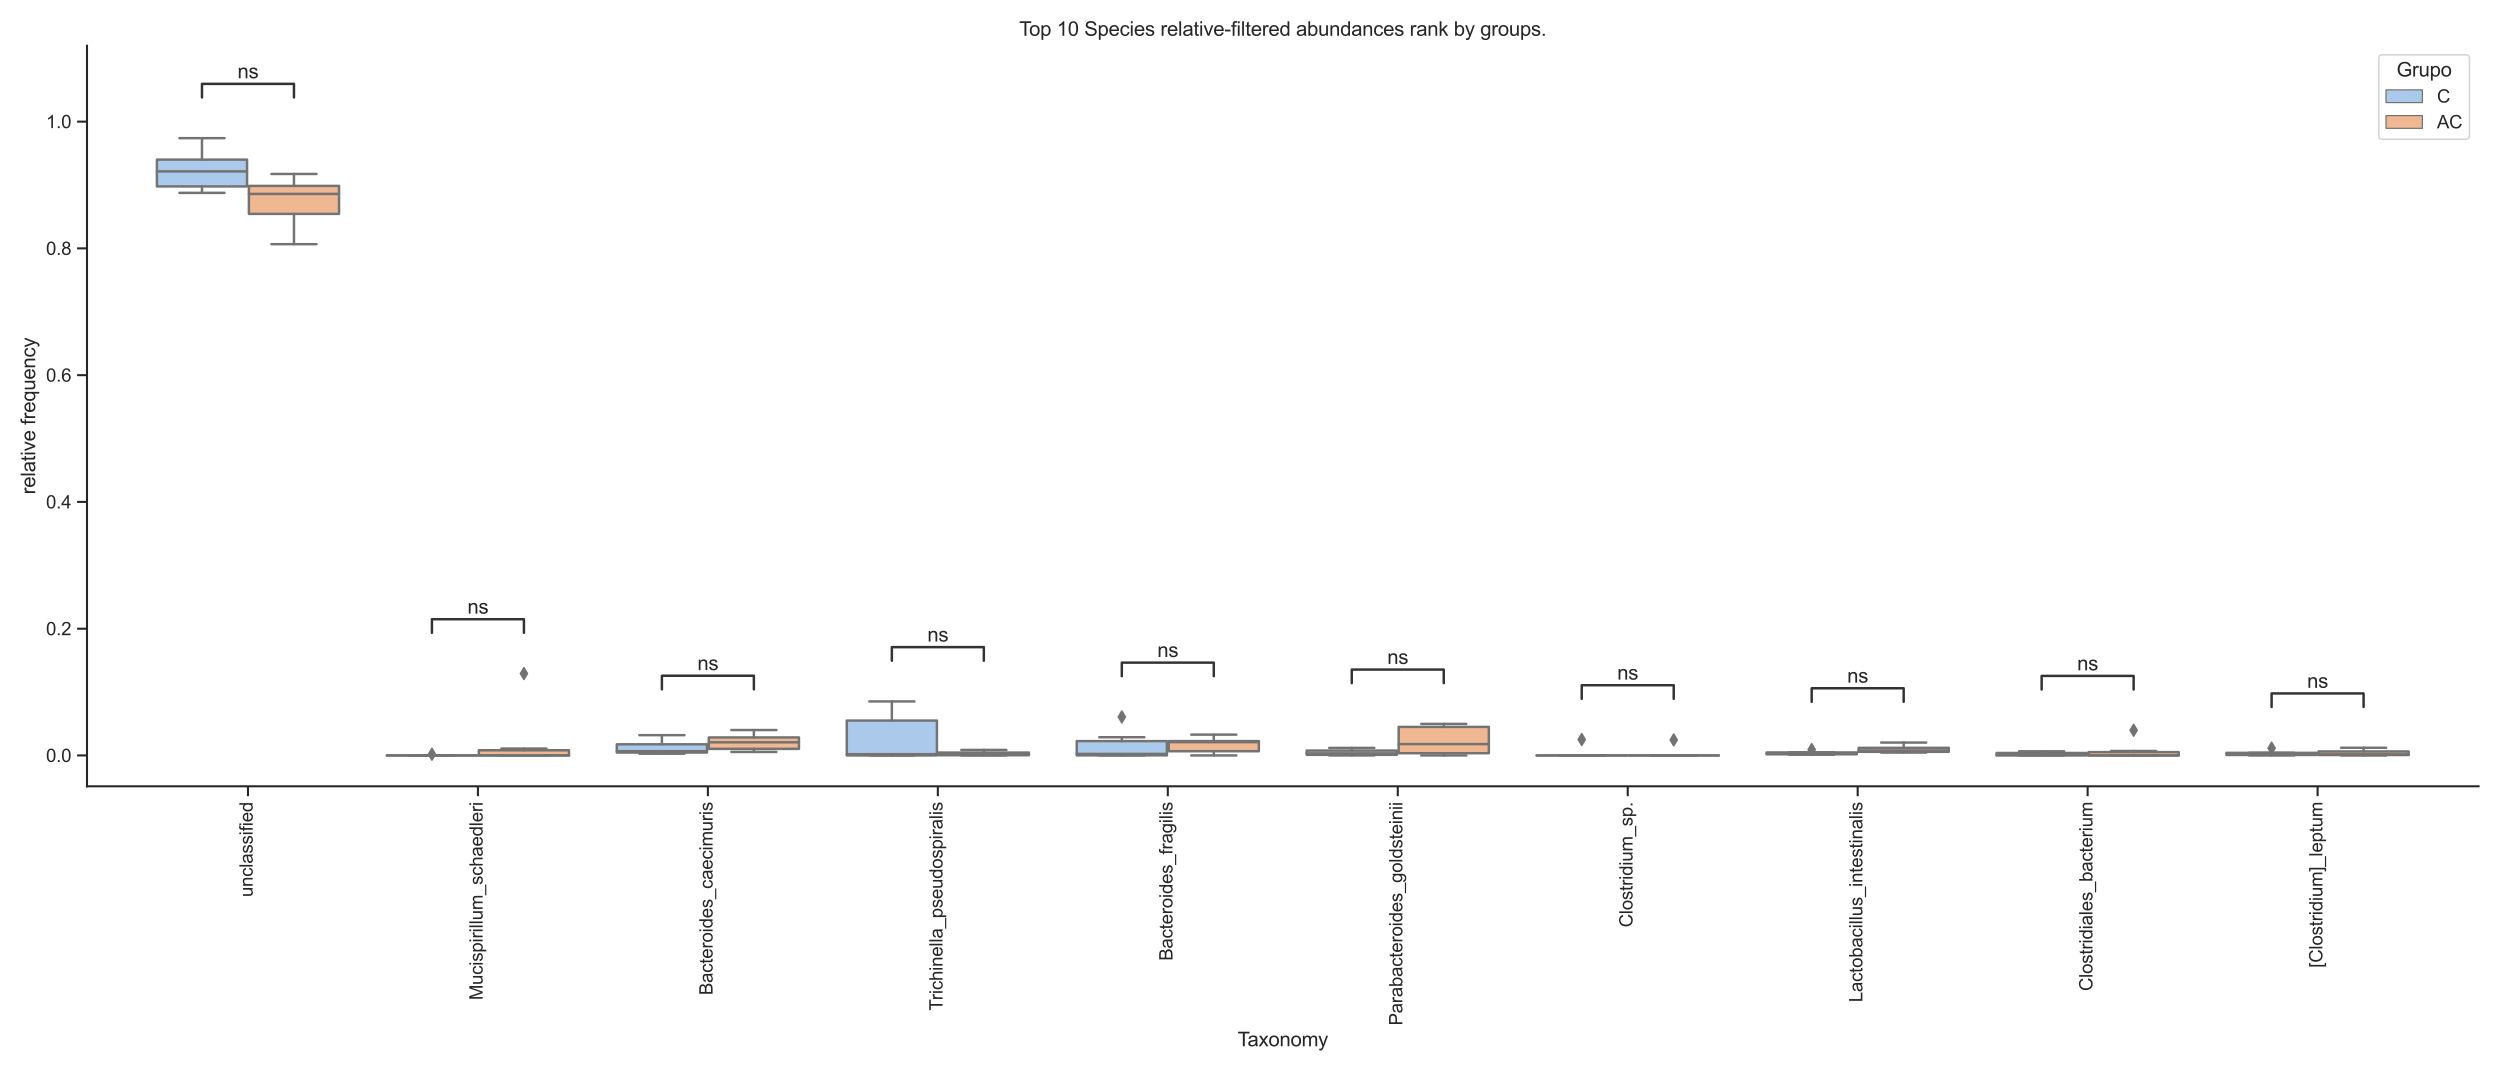<?xml version="1.0" encoding="utf-8" standalone="no"?>
<!DOCTYPE svg PUBLIC "-//W3C//DTD SVG 1.1//EN"
  "http://www.w3.org/Graphics/SVG/1.1/DTD/svg11.dtd">
<svg xmlns:xlink="http://www.w3.org/1999/xlink" width="1512pt" height="648pt" viewBox="0 0 1512 648" xmlns="http://www.w3.org/2000/svg" version="1.1">
 <defs>
  <style type="text/css">*{stroke-linejoin: round; stroke-linecap: butt}</style>
 </defs>
 <g id="figure_1">
  <g id="patch_1">
   <path d="M 0 648 
L 1512 648 
L 1512 0 
L 0 0 
z
" style="fill: #ffffff"/>
  </g>
  <g id="axes_1">
   <g id="patch_2">
    <path d="M 52.616 475.56 
L 1499.04 475.56 
L 1499.04 27.656 
L 52.616 27.656 
z
" style="fill: #ffffff"/>
   </g>
   <g id="matplotlib.axis_1">
    <g id="xtick_1">
     <g id="line2d_1">
      <defs>
       <path id="m77c518868a" d="M 0 0 
L 0 6 
" style="stroke: #262626; stroke-width: 1.25"/>
      </defs>
      <g>
       <use xlink:href="#m77c518868a" x="149.972" y="475.56" style="fill: #262626; stroke: #262626; stroke-width: 1.25"/>
      </g>
     </g>
     <g id="text_1">
      <!-- unclassified -->
      <g style="fill: #262626" transform="translate(152.815 542.533) rotate(-90) scale(0.11 -0.11)">
       <defs>
        <path id="ArialMT-75" d="M 2597 0 
L 2597 488 
Q 2209 -75 1544 -75 
Q 1250 -75 995 37 
Q 741 150 617 320 
Q 494 491 444 738 
Q 409 903 409 1263 
L 409 3319 
L 972 3319 
L 972 1478 
Q 972 1038 1006 884 
Q 1059 663 1231 536 
Q 1403 409 1656 409 
Q 1909 409 2131 539 
Q 2353 669 2445 892 
Q 2538 1116 2538 1541 
L 2538 3319 
L 3100 3319 
L 3100 0 
L 2597 0 
z
" transform="scale(0.016)"/>
        <path id="ArialMT-6e" d="M 422 0 
L 422 3319 
L 928 3319 
L 928 2847 
Q 1294 3394 1984 3394 
Q 2284 3394 2536 3286 
Q 2788 3178 2913 3003 
Q 3038 2828 3088 2588 
Q 3119 2431 3119 2041 
L 3119 0 
L 2556 0 
L 2556 2019 
Q 2556 2363 2490 2533 
Q 2425 2703 2258 2804 
Q 2091 2906 1866 2906 
Q 1506 2906 1245 2678 
Q 984 2450 984 1813 
L 984 0 
L 422 0 
z
" transform="scale(0.016)"/>
        <path id="ArialMT-63" d="M 2588 1216 
L 3141 1144 
Q 3050 572 2676 248 
Q 2303 -75 1759 -75 
Q 1078 -75 664 370 
Q 250 816 250 1647 
Q 250 2184 428 2587 
Q 606 2991 970 3192 
Q 1334 3394 1763 3394 
Q 2303 3394 2647 3120 
Q 2991 2847 3088 2344 
L 2541 2259 
Q 2463 2594 2264 2762 
Q 2066 2931 1784 2931 
Q 1359 2931 1093 2626 
Q 828 2322 828 1663 
Q 828 994 1084 691 
Q 1341 388 1753 388 
Q 2084 388 2306 591 
Q 2528 794 2588 1216 
z
" transform="scale(0.016)"/>
        <path id="ArialMT-6c" d="M 409 0 
L 409 4581 
L 972 4581 
L 972 0 
L 409 0 
z
" transform="scale(0.016)"/>
        <path id="ArialMT-61" d="M 2588 409 
Q 2275 144 1986 34 
Q 1697 -75 1366 -75 
Q 819 -75 525 192 
Q 231 459 231 875 
Q 231 1119 342 1320 
Q 453 1522 633 1644 
Q 813 1766 1038 1828 
Q 1203 1872 1538 1913 
Q 2219 1994 2541 2106 
Q 2544 2222 2544 2253 
Q 2544 2597 2384 2738 
Q 2169 2928 1744 2928 
Q 1347 2928 1158 2789 
Q 969 2650 878 2297 
L 328 2372 
Q 403 2725 575 2942 
Q 747 3159 1072 3276 
Q 1397 3394 1825 3394 
Q 2250 3394 2515 3294 
Q 2781 3194 2906 3042 
Q 3031 2891 3081 2659 
Q 3109 2516 3109 2141 
L 3109 1391 
Q 3109 606 3145 398 
Q 3181 191 3288 0 
L 2700 0 
Q 2613 175 2588 409 
z
M 2541 1666 
Q 2234 1541 1622 1453 
Q 1275 1403 1131 1340 
Q 988 1278 909 1158 
Q 831 1038 831 891 
Q 831 666 1001 516 
Q 1172 366 1500 366 
Q 1825 366 2078 508 
Q 2331 650 2450 897 
Q 2541 1088 2541 1459 
L 2541 1666 
z
" transform="scale(0.016)"/>
        <path id="ArialMT-73" d="M 197 991 
L 753 1078 
Q 800 744 1014 566 
Q 1228 388 1613 388 
Q 2000 388 2187 545 
Q 2375 703 2375 916 
Q 2375 1106 2209 1216 
Q 2094 1291 1634 1406 
Q 1016 1563 777 1677 
Q 538 1791 414 1992 
Q 291 2194 291 2438 
Q 291 2659 392 2848 
Q 494 3038 669 3163 
Q 800 3259 1026 3326 
Q 1253 3394 1513 3394 
Q 1903 3394 2198 3281 
Q 2494 3169 2634 2976 
Q 2775 2784 2828 2463 
L 2278 2388 
Q 2241 2644 2061 2787 
Q 1881 2931 1553 2931 
Q 1166 2931 1000 2803 
Q 834 2675 834 2503 
Q 834 2394 903 2306 
Q 972 2216 1119 2156 
Q 1203 2125 1616 2013 
Q 2213 1853 2448 1751 
Q 2684 1650 2818 1456 
Q 2953 1263 2953 975 
Q 2953 694 2789 445 
Q 2625 197 2315 61 
Q 2006 -75 1616 -75 
Q 969 -75 630 194 
Q 291 463 197 991 
z
" transform="scale(0.016)"/>
        <path id="ArialMT-69" d="M 425 3934 
L 425 4581 
L 988 4581 
L 988 3934 
L 425 3934 
z
M 425 0 
L 425 3319 
L 988 3319 
L 988 0 
L 425 0 
z
" transform="scale(0.016)"/>
        <path id="ArialMT-66" d="M 556 0 
L 556 2881 
L 59 2881 
L 59 3319 
L 556 3319 
L 556 3672 
Q 556 4006 616 4169 
Q 697 4388 901 4523 
Q 1106 4659 1475 4659 
Q 1713 4659 2000 4603 
L 1916 4113 
Q 1741 4144 1584 4144 
Q 1328 4144 1222 4034 
Q 1116 3925 1116 3625 
L 1116 3319 
L 1763 3319 
L 1763 2881 
L 1116 2881 
L 1116 0 
L 556 0 
z
" transform="scale(0.016)"/>
        <path id="ArialMT-65" d="M 2694 1069 
L 3275 997 
Q 3138 488 2766 206 
Q 2394 -75 1816 -75 
Q 1088 -75 661 373 
Q 234 822 234 1631 
Q 234 2469 665 2931 
Q 1097 3394 1784 3394 
Q 2450 3394 2872 2941 
Q 3294 2488 3294 1666 
Q 3294 1616 3291 1516 
L 816 1516 
Q 847 969 1125 678 
Q 1403 388 1819 388 
Q 2128 388 2347 550 
Q 2566 713 2694 1069 
z
M 847 1978 
L 2700 1978 
Q 2663 2397 2488 2606 
Q 2219 2931 1791 2931 
Q 1403 2931 1139 2672 
Q 875 2413 847 1978 
z
" transform="scale(0.016)"/>
        <path id="ArialMT-64" d="M 2575 0 
L 2575 419 
Q 2259 -75 1647 -75 
Q 1250 -75 917 144 
Q 584 363 401 755 
Q 219 1147 219 1656 
Q 219 2153 384 2558 
Q 550 2963 881 3178 
Q 1213 3394 1622 3394 
Q 1922 3394 2156 3267 
Q 2391 3141 2538 2938 
L 2538 4581 
L 3097 4581 
L 3097 0 
L 2575 0 
z
M 797 1656 
Q 797 1019 1065 703 
Q 1334 388 1700 388 
Q 2069 388 2326 689 
Q 2584 991 2584 1609 
Q 2584 2291 2321 2609 
Q 2059 2928 1675 2928 
Q 1300 2928 1048 2622 
Q 797 2316 797 1656 
z
" transform="scale(0.016)"/>
       </defs>
       <use xlink:href="#ArialMT-75"/>
       <use xlink:href="#ArialMT-6e" x="55.615"/>
       <use xlink:href="#ArialMT-63" x="111.23"/>
       <use xlink:href="#ArialMT-6c" x="161.23"/>
       <use xlink:href="#ArialMT-61" x="183.447"/>
       <use xlink:href="#ArialMT-73" x="239.062"/>
       <use xlink:href="#ArialMT-73" x="289.062"/>
       <use xlink:href="#ArialMT-69" x="339.062"/>
       <use xlink:href="#ArialMT-66" x="361.279"/>
       <use xlink:href="#ArialMT-69" x="389.062"/>
       <use xlink:href="#ArialMT-65" x="411.279"/>
       <use xlink:href="#ArialMT-64" x="466.895"/>
      </g>
     </g>
    </g>
    <g id="xtick_2">
     <g id="line2d_2">
      <g>
       <use xlink:href="#m77c518868a" x="289.051" y="475.56" style="fill: #262626; stroke: #262626; stroke-width: 1.25"/>
      </g>
     </g>
     <g id="text_2">
      <!-- Mucispirillum_schaedleri -->
      <g style="fill: #262626" transform="translate(291.895 604.872) rotate(-90) scale(0.11 -0.11)">
       <defs>
        <path id="ArialMT-4d" d="M 475 0 
L 475 4581 
L 1388 4581 
L 2472 1338 
Q 2622 884 2691 659 
Q 2769 909 2934 1394 
L 4031 4581 
L 4847 4581 
L 4847 0 
L 4263 0 
L 4263 3834 
L 2931 0 
L 2384 0 
L 1059 3900 
L 1059 0 
L 475 0 
z
" transform="scale(0.016)"/>
        <path id="ArialMT-70" d="M 422 -1272 
L 422 3319 
L 934 3319 
L 934 2888 
Q 1116 3141 1344 3267 
Q 1572 3394 1897 3394 
Q 2322 3394 2647 3175 
Q 2972 2956 3137 2557 
Q 3303 2159 3303 1684 
Q 3303 1175 3120 767 
Q 2938 359 2589 142 
Q 2241 -75 1856 -75 
Q 1575 -75 1351 44 
Q 1128 163 984 344 
L 984 -1272 
L 422 -1272 
z
M 931 1641 
Q 931 1000 1190 694 
Q 1450 388 1819 388 
Q 2194 388 2461 705 
Q 2728 1022 2728 1688 
Q 2728 2322 2467 2637 
Q 2206 2953 1844 2953 
Q 1484 2953 1207 2617 
Q 931 2281 931 1641 
z
" transform="scale(0.016)"/>
        <path id="ArialMT-72" d="M 416 0 
L 416 3319 
L 922 3319 
L 922 2816 
Q 1116 3169 1280 3281 
Q 1444 3394 1641 3394 
Q 1925 3394 2219 3213 
L 2025 2691 
Q 1819 2813 1613 2813 
Q 1428 2813 1281 2702 
Q 1134 2591 1072 2394 
Q 978 2094 978 1738 
L 978 0 
L 416 0 
z
" transform="scale(0.016)"/>
        <path id="ArialMT-6d" d="M 422 0 
L 422 3319 
L 925 3319 
L 925 2853 
Q 1081 3097 1340 3245 
Q 1600 3394 1931 3394 
Q 2300 3394 2536 3241 
Q 2772 3088 2869 2813 
Q 3263 3394 3894 3394 
Q 4388 3394 4653 3120 
Q 4919 2847 4919 2278 
L 4919 0 
L 4359 0 
L 4359 2091 
Q 4359 2428 4304 2576 
Q 4250 2725 4106 2815 
Q 3963 2906 3769 2906 
Q 3419 2906 3187 2673 
Q 2956 2441 2956 1928 
L 2956 0 
L 2394 0 
L 2394 2156 
Q 2394 2531 2256 2718 
Q 2119 2906 1806 2906 
Q 1569 2906 1367 2781 
Q 1166 2656 1075 2415 
Q 984 2175 984 1722 
L 984 0 
L 422 0 
z
" transform="scale(0.016)"/>
        <path id="ArialMT-5f" d="M -97 -1272 
L -97 -866 
L 3631 -866 
L 3631 -1272 
L -97 -1272 
z
" transform="scale(0.016)"/>
        <path id="ArialMT-68" d="M 422 0 
L 422 4581 
L 984 4581 
L 984 2938 
Q 1378 3394 1978 3394 
Q 2347 3394 2619 3248 
Q 2891 3103 3008 2847 
Q 3125 2591 3125 2103 
L 3125 0 
L 2563 0 
L 2563 2103 
Q 2563 2525 2380 2717 
Q 2197 2909 1863 2909 
Q 1613 2909 1392 2779 
Q 1172 2650 1078 2428 
Q 984 2206 984 1816 
L 984 0 
L 422 0 
z
" transform="scale(0.016)"/>
       </defs>
       <use xlink:href="#ArialMT-4d"/>
       <use xlink:href="#ArialMT-75" x="83.301"/>
       <use xlink:href="#ArialMT-63" x="138.916"/>
       <use xlink:href="#ArialMT-69" x="188.916"/>
       <use xlink:href="#ArialMT-73" x="211.133"/>
       <use xlink:href="#ArialMT-70" x="261.133"/>
       <use xlink:href="#ArialMT-69" x="316.748"/>
       <use xlink:href="#ArialMT-72" x="338.965"/>
       <use xlink:href="#ArialMT-69" x="372.266"/>
       <use xlink:href="#ArialMT-6c" x="394.482"/>
       <use xlink:href="#ArialMT-6c" x="416.699"/>
       <use xlink:href="#ArialMT-75" x="438.916"/>
       <use xlink:href="#ArialMT-6d" x="494.531"/>
       <use xlink:href="#ArialMT-5f" x="577.832"/>
       <use xlink:href="#ArialMT-73" x="633.447"/>
       <use xlink:href="#ArialMT-63" x="683.447"/>
       <use xlink:href="#ArialMT-68" x="733.447"/>
       <use xlink:href="#ArialMT-61" x="789.062"/>
       <use xlink:href="#ArialMT-65" x="844.678"/>
       <use xlink:href="#ArialMT-64" x="900.293"/>
       <use xlink:href="#ArialMT-6c" x="955.908"/>
       <use xlink:href="#ArialMT-65" x="978.125"/>
       <use xlink:href="#ArialMT-72" x="1033.74"/>
       <use xlink:href="#ArialMT-69" x="1067.041"/>
      </g>
     </g>
    </g>
    <g id="xtick_3">
     <g id="line2d_3">
      <g>
       <use xlink:href="#m77c518868a" x="428.13" y="475.56" style="fill: #262626; stroke: #262626; stroke-width: 1.25"/>
      </g>
     </g>
     <g id="text_3">
      <!-- Bacteroides_caecimuris -->
      <g style="fill: #262626" transform="translate(430.974 601.827) rotate(-90) scale(0.11 -0.11)">
       <defs>
        <path id="ArialMT-42" d="M 469 0 
L 469 4581 
L 2188 4581 
Q 2713 4581 3030 4442 
Q 3347 4303 3526 4014 
Q 3706 3725 3706 3409 
Q 3706 3116 3547 2856 
Q 3388 2597 3066 2438 
Q 3481 2316 3704 2022 
Q 3928 1728 3928 1328 
Q 3928 1006 3792 729 
Q 3656 453 3456 303 
Q 3256 153 2954 76 
Q 2653 0 2216 0 
L 469 0 
z
M 1075 2656 
L 2066 2656 
Q 2469 2656 2644 2709 
Q 2875 2778 2992 2937 
Q 3109 3097 3109 3338 
Q 3109 3566 3000 3739 
Q 2891 3913 2687 3977 
Q 2484 4041 1991 4041 
L 1075 4041 
L 1075 2656 
z
M 1075 541 
L 2216 541 
Q 2509 541 2628 563 
Q 2838 600 2978 687 
Q 3119 775 3209 942 
Q 3300 1109 3300 1328 
Q 3300 1584 3169 1773 
Q 3038 1963 2805 2039 
Q 2572 2116 2134 2116 
L 1075 2116 
L 1075 541 
z
" transform="scale(0.016)"/>
        <path id="ArialMT-74" d="M 1650 503 
L 1731 6 
Q 1494 -44 1306 -44 
Q 1000 -44 831 53 
Q 663 150 594 308 
Q 525 466 525 972 
L 525 2881 
L 113 2881 
L 113 3319 
L 525 3319 
L 525 4141 
L 1084 4478 
L 1084 3319 
L 1650 3319 
L 1650 2881 
L 1084 2881 
L 1084 941 
Q 1084 700 1114 631 
Q 1144 563 1211 522 
Q 1278 481 1403 481 
Q 1497 481 1650 503 
z
" transform="scale(0.016)"/>
        <path id="ArialMT-6f" d="M 213 1659 
Q 213 2581 725 3025 
Q 1153 3394 1769 3394 
Q 2453 3394 2887 2945 
Q 3322 2497 3322 1706 
Q 3322 1066 3130 698 
Q 2938 331 2570 128 
Q 2203 -75 1769 -75 
Q 1072 -75 642 372 
Q 213 819 213 1659 
z
M 791 1659 
Q 791 1022 1069 705 
Q 1347 388 1769 388 
Q 2188 388 2466 706 
Q 2744 1025 2744 1678 
Q 2744 2294 2464 2611 
Q 2184 2928 1769 2928 
Q 1347 2928 1069 2612 
Q 791 2297 791 1659 
z
" transform="scale(0.016)"/>
       </defs>
       <use xlink:href="#ArialMT-42"/>
       <use xlink:href="#ArialMT-61" x="66.699"/>
       <use xlink:href="#ArialMT-63" x="122.314"/>
       <use xlink:href="#ArialMT-74" x="172.314"/>
       <use xlink:href="#ArialMT-65" x="200.098"/>
       <use xlink:href="#ArialMT-72" x="255.713"/>
       <use xlink:href="#ArialMT-6f" x="289.014"/>
       <use xlink:href="#ArialMT-69" x="344.629"/>
       <use xlink:href="#ArialMT-64" x="366.846"/>
       <use xlink:href="#ArialMT-65" x="422.461"/>
       <use xlink:href="#ArialMT-73" x="478.076"/>
       <use xlink:href="#ArialMT-5f" x="528.076"/>
       <use xlink:href="#ArialMT-63" x="583.691"/>
       <use xlink:href="#ArialMT-61" x="633.691"/>
       <use xlink:href="#ArialMT-65" x="689.307"/>
       <use xlink:href="#ArialMT-63" x="744.922"/>
       <use xlink:href="#ArialMT-69" x="794.922"/>
       <use xlink:href="#ArialMT-6d" x="817.139"/>
       <use xlink:href="#ArialMT-75" x="900.439"/>
       <use xlink:href="#ArialMT-72" x="956.055"/>
       <use xlink:href="#ArialMT-69" x="989.355"/>
       <use xlink:href="#ArialMT-73" x="1011.572"/>
      </g>
     </g>
    </g>
    <g id="xtick_4">
     <g id="line2d_4">
      <g>
       <use xlink:href="#m77c518868a" x="567.209" y="475.56" style="fill: #262626; stroke: #262626; stroke-width: 1.25"/>
      </g>
     </g>
     <g id="text_4">
      <!-- Trichinella_pseudospiralis -->
      <g style="fill: #262626" transform="translate(570.053 611.204) rotate(-90) scale(0.11 -0.11)">
       <defs>
        <path id="ArialMT-54" d="M 1659 0 
L 1659 4041 
L 150 4041 
L 150 4581 
L 3781 4581 
L 3781 4041 
L 2266 4041 
L 2266 0 
L 1659 0 
z
" transform="scale(0.016)"/>
       </defs>
       <use xlink:href="#ArialMT-54"/>
       <use xlink:href="#ArialMT-72" x="57.334"/>
       <use xlink:href="#ArialMT-69" x="90.635"/>
       <use xlink:href="#ArialMT-63" x="112.852"/>
       <use xlink:href="#ArialMT-68" x="162.852"/>
       <use xlink:href="#ArialMT-69" x="218.467"/>
       <use xlink:href="#ArialMT-6e" x="240.684"/>
       <use xlink:href="#ArialMT-65" x="296.299"/>
       <use xlink:href="#ArialMT-6c" x="351.914"/>
       <use xlink:href="#ArialMT-6c" x="374.131"/>
       <use xlink:href="#ArialMT-61" x="396.348"/>
       <use xlink:href="#ArialMT-5f" x="451.963"/>
       <use xlink:href="#ArialMT-70" x="507.578"/>
       <use xlink:href="#ArialMT-73" x="563.193"/>
       <use xlink:href="#ArialMT-65" x="613.193"/>
       <use xlink:href="#ArialMT-75" x="668.809"/>
       <use xlink:href="#ArialMT-64" x="724.424"/>
       <use xlink:href="#ArialMT-6f" x="780.039"/>
       <use xlink:href="#ArialMT-73" x="835.654"/>
       <use xlink:href="#ArialMT-70" x="885.654"/>
       <use xlink:href="#ArialMT-69" x="941.27"/>
       <use xlink:href="#ArialMT-72" x="963.486"/>
       <use xlink:href="#ArialMT-61" x="996.787"/>
       <use xlink:href="#ArialMT-6c" x="1052.402"/>
       <use xlink:href="#ArialMT-69" x="1074.619"/>
       <use xlink:href="#ArialMT-73" x="1096.836"/>
      </g>
     </g>
    </g>
    <g id="xtick_5">
     <g id="line2d_5">
      <g>
       <use xlink:href="#m77c518868a" x="706.289" y="475.56" style="fill: #262626; stroke: #262626; stroke-width: 1.25"/>
      </g>
     </g>
     <g id="text_5">
      <!-- Bacteroides_fragilis -->
      <g style="fill: #262626" transform="translate(709.135 581.047) rotate(-90) scale(0.11 -0.11)">
       <defs>
        <path id="ArialMT-67" d="M 319 -275 
L 866 -356 
Q 900 -609 1056 -725 
Q 1266 -881 1628 -881 
Q 2019 -881 2231 -725 
Q 2444 -569 2519 -288 
Q 2563 -116 2559 434 
Q 2191 0 1641 0 
Q 956 0 581 494 
Q 206 988 206 1678 
Q 206 2153 378 2554 
Q 550 2956 876 3175 
Q 1203 3394 1644 3394 
Q 2231 3394 2613 2919 
L 2613 3319 
L 3131 3319 
L 3131 450 
Q 3131 -325 2973 -648 
Q 2816 -972 2473 -1159 
Q 2131 -1347 1631 -1347 
Q 1038 -1347 672 -1080 
Q 306 -813 319 -275 
z
M 784 1719 
Q 784 1066 1043 766 
Q 1303 466 1694 466 
Q 2081 466 2343 764 
Q 2606 1063 2606 1700 
Q 2606 2309 2336 2618 
Q 2066 2928 1684 2928 
Q 1309 2928 1046 2623 
Q 784 2319 784 1719 
z
" transform="scale(0.016)"/>
       </defs>
       <use xlink:href="#ArialMT-42"/>
       <use xlink:href="#ArialMT-61" x="66.699"/>
       <use xlink:href="#ArialMT-63" x="122.314"/>
       <use xlink:href="#ArialMT-74" x="172.314"/>
       <use xlink:href="#ArialMT-65" x="200.098"/>
       <use xlink:href="#ArialMT-72" x="255.713"/>
       <use xlink:href="#ArialMT-6f" x="289.014"/>
       <use xlink:href="#ArialMT-69" x="344.629"/>
       <use xlink:href="#ArialMT-64" x="366.846"/>
       <use xlink:href="#ArialMT-65" x="422.461"/>
       <use xlink:href="#ArialMT-73" x="478.076"/>
       <use xlink:href="#ArialMT-5f" x="528.076"/>
       <use xlink:href="#ArialMT-66" x="583.691"/>
       <use xlink:href="#ArialMT-72" x="611.475"/>
       <use xlink:href="#ArialMT-61" x="644.775"/>
       <use xlink:href="#ArialMT-67" x="700.391"/>
       <use xlink:href="#ArialMT-69" x="756.006"/>
       <use xlink:href="#ArialMT-6c" x="778.223"/>
       <use xlink:href="#ArialMT-69" x="800.439"/>
       <use xlink:href="#ArialMT-73" x="822.656"/>
      </g>
     </g>
    </g>
    <g id="xtick_6">
     <g id="line2d_6">
      <g>
       <use xlink:href="#m77c518868a" x="845.368" y="475.56" style="fill: #262626; stroke: #262626; stroke-width: 1.25"/>
      </g>
     </g>
     <g id="text_6">
      <!-- Parabacteroides_goldsteinii -->
      <g style="fill: #262626" transform="translate(848.147 620.193) rotate(-90) scale(0.11 -0.11)">
       <defs>
        <path id="ArialMT-50" d="M 494 0 
L 494 4581 
L 2222 4581 
Q 2678 4581 2919 4538 
Q 3256 4481 3484 4323 
Q 3713 4166 3852 3881 
Q 3991 3597 3991 3256 
Q 3991 2672 3619 2267 
Q 3247 1863 2275 1863 
L 1100 1863 
L 1100 0 
L 494 0 
z
M 1100 2403 
L 2284 2403 
Q 2872 2403 3119 2622 
Q 3366 2841 3366 3238 
Q 3366 3525 3220 3729 
Q 3075 3934 2838 4000 
Q 2684 4041 2272 4041 
L 1100 4041 
L 1100 2403 
z
" transform="scale(0.016)"/>
        <path id="ArialMT-62" d="M 941 0 
L 419 0 
L 419 4581 
L 981 4581 
L 981 2947 
Q 1338 3394 1891 3394 
Q 2197 3394 2470 3270 
Q 2744 3147 2920 2923 
Q 3097 2700 3197 2384 
Q 3297 2069 3297 1709 
Q 3297 856 2875 390 
Q 2453 -75 1863 -75 
Q 1275 -75 941 416 
L 941 0 
z
M 934 1684 
Q 934 1088 1097 822 
Q 1363 388 1816 388 
Q 2184 388 2453 708 
Q 2722 1028 2722 1663 
Q 2722 2313 2464 2622 
Q 2206 2931 1841 2931 
Q 1472 2931 1203 2611 
Q 934 2291 934 1684 
z
" transform="scale(0.016)"/>
       </defs>
       <use xlink:href="#ArialMT-50"/>
       <use xlink:href="#ArialMT-61" x="66.699"/>
       <use xlink:href="#ArialMT-72" x="122.314"/>
       <use xlink:href="#ArialMT-61" x="155.615"/>
       <use xlink:href="#ArialMT-62" x="211.23"/>
       <use xlink:href="#ArialMT-61" x="266.846"/>
       <use xlink:href="#ArialMT-63" x="322.461"/>
       <use xlink:href="#ArialMT-74" x="372.461"/>
       <use xlink:href="#ArialMT-65" x="400.244"/>
       <use xlink:href="#ArialMT-72" x="455.859"/>
       <use xlink:href="#ArialMT-6f" x="489.16"/>
       <use xlink:href="#ArialMT-69" x="544.775"/>
       <use xlink:href="#ArialMT-64" x="566.992"/>
       <use xlink:href="#ArialMT-65" x="622.607"/>
       <use xlink:href="#ArialMT-73" x="678.223"/>
       <use xlink:href="#ArialMT-5f" x="728.223"/>
       <use xlink:href="#ArialMT-67" x="783.838"/>
       <use xlink:href="#ArialMT-6f" x="839.453"/>
       <use xlink:href="#ArialMT-6c" x="895.068"/>
       <use xlink:href="#ArialMT-64" x="917.285"/>
       <use xlink:href="#ArialMT-73" x="972.9"/>
       <use xlink:href="#ArialMT-74" x="1022.9"/>
       <use xlink:href="#ArialMT-65" x="1050.684"/>
       <use xlink:href="#ArialMT-69" x="1106.299"/>
       <use xlink:href="#ArialMT-6e" x="1128.516"/>
       <use xlink:href="#ArialMT-69" x="1184.131"/>
       <use xlink:href="#ArialMT-69" x="1206.348"/>
      </g>
     </g>
    </g>
    <g id="xtick_7">
     <g id="line2d_7">
      <g>
       <use xlink:href="#m77c518868a" x="984.447" y="475.56" style="fill: #262626; stroke: #262626; stroke-width: 1.25"/>
      </g>
     </g>
     <g id="text_7">
      <!-- Clostridium_sp. -->
      <g style="fill: #262626" transform="translate(987.358 560.859) rotate(-90) scale(0.11 -0.11)">
       <defs>
        <path id="ArialMT-43" d="M 3763 1606 
L 4369 1453 
Q 4178 706 3683 314 
Q 3188 -78 2472 -78 
Q 1731 -78 1267 223 
Q 803 525 561 1097 
Q 319 1669 319 2325 
Q 319 3041 592 3573 
Q 866 4106 1370 4382 
Q 1875 4659 2481 4659 
Q 3169 4659 3637 4309 
Q 4106 3959 4291 3325 
L 3694 3184 
Q 3534 3684 3231 3912 
Q 2928 4141 2469 4141 
Q 1941 4141 1586 3887 
Q 1231 3634 1087 3207 
Q 944 2781 944 2328 
Q 944 1744 1114 1308 
Q 1284 872 1643 656 
Q 2003 441 2422 441 
Q 2931 441 3284 734 
Q 3638 1028 3763 1606 
z
" transform="scale(0.016)"/>
        <path id="ArialMT-2e" d="M 581 0 
L 581 641 
L 1222 641 
L 1222 0 
L 581 0 
z
" transform="scale(0.016)"/>
       </defs>
       <use xlink:href="#ArialMT-43"/>
       <use xlink:href="#ArialMT-6c" x="72.217"/>
       <use xlink:href="#ArialMT-6f" x="94.434"/>
       <use xlink:href="#ArialMT-73" x="150.049"/>
       <use xlink:href="#ArialMT-74" x="200.049"/>
       <use xlink:href="#ArialMT-72" x="227.832"/>
       <use xlink:href="#ArialMT-69" x="261.133"/>
       <use xlink:href="#ArialMT-64" x="283.35"/>
       <use xlink:href="#ArialMT-69" x="338.965"/>
       <use xlink:href="#ArialMT-75" x="361.182"/>
       <use xlink:href="#ArialMT-6d" x="416.797"/>
       <use xlink:href="#ArialMT-5f" x="500.098"/>
       <use xlink:href="#ArialMT-73" x="555.713"/>
       <use xlink:href="#ArialMT-70" x="605.713"/>
       <use xlink:href="#ArialMT-2e" x="661.328"/>
      </g>
     </g>
    </g>
    <g id="xtick_8">
     <g id="line2d_8">
      <g>
       <use xlink:href="#m77c518868a" x="1123.526" y="475.56" style="fill: #262626; stroke: #262626; stroke-width: 1.25"/>
      </g>
     </g>
     <g id="text_8">
      <!-- Lactobacillus_intestinalis -->
      <g style="fill: #262626" transform="translate(1126.37 606.124) rotate(-90) scale(0.11 -0.11)">
       <defs>
        <path id="ArialMT-4c" d="M 469 0 
L 469 4581 
L 1075 4581 
L 1075 541 
L 3331 541 
L 3331 0 
L 469 0 
z
" transform="scale(0.016)"/>
       </defs>
       <use xlink:href="#ArialMT-4c"/>
       <use xlink:href="#ArialMT-61" x="55.615"/>
       <use xlink:href="#ArialMT-63" x="111.23"/>
       <use xlink:href="#ArialMT-74" x="161.23"/>
       <use xlink:href="#ArialMT-6f" x="189.014"/>
       <use xlink:href="#ArialMT-62" x="244.629"/>
       <use xlink:href="#ArialMT-61" x="300.244"/>
       <use xlink:href="#ArialMT-63" x="355.859"/>
       <use xlink:href="#ArialMT-69" x="405.859"/>
       <use xlink:href="#ArialMT-6c" x="428.076"/>
       <use xlink:href="#ArialMT-6c" x="450.293"/>
       <use xlink:href="#ArialMT-75" x="472.51"/>
       <use xlink:href="#ArialMT-73" x="528.125"/>
       <use xlink:href="#ArialMT-5f" x="578.125"/>
       <use xlink:href="#ArialMT-69" x="633.74"/>
       <use xlink:href="#ArialMT-6e" x="655.957"/>
       <use xlink:href="#ArialMT-74" x="711.572"/>
       <use xlink:href="#ArialMT-65" x="739.355"/>
       <use xlink:href="#ArialMT-73" x="794.971"/>
       <use xlink:href="#ArialMT-74" x="844.971"/>
       <use xlink:href="#ArialMT-69" x="872.754"/>
       <use xlink:href="#ArialMT-6e" x="894.971"/>
       <use xlink:href="#ArialMT-61" x="950.586"/>
       <use xlink:href="#ArialMT-6c" x="1006.201"/>
       <use xlink:href="#ArialMT-69" x="1028.418"/>
       <use xlink:href="#ArialMT-73" x="1050.635"/>
      </g>
     </g>
    </g>
    <g id="xtick_9">
     <g id="line2d_9">
      <g>
       <use xlink:href="#m77c518868a" x="1262.605" y="475.56" style="fill: #262626; stroke: #262626; stroke-width: 1.25"/>
      </g>
     </g>
     <g id="text_9">
      <!-- Clostridiales_bacterium -->
      <g style="fill: #262626" transform="translate(1265.516 599.378) rotate(-90) scale(0.11 -0.11)">
       <use xlink:href="#ArialMT-43"/>
       <use xlink:href="#ArialMT-6c" x="72.217"/>
       <use xlink:href="#ArialMT-6f" x="94.434"/>
       <use xlink:href="#ArialMT-73" x="150.049"/>
       <use xlink:href="#ArialMT-74" x="200.049"/>
       <use xlink:href="#ArialMT-72" x="227.832"/>
       <use xlink:href="#ArialMT-69" x="261.133"/>
       <use xlink:href="#ArialMT-64" x="283.35"/>
       <use xlink:href="#ArialMT-69" x="338.965"/>
       <use xlink:href="#ArialMT-61" x="361.182"/>
       <use xlink:href="#ArialMT-6c" x="416.797"/>
       <use xlink:href="#ArialMT-65" x="439.014"/>
       <use xlink:href="#ArialMT-73" x="494.629"/>
       <use xlink:href="#ArialMT-5f" x="544.629"/>
       <use xlink:href="#ArialMT-62" x="600.244"/>
       <use xlink:href="#ArialMT-61" x="655.859"/>
       <use xlink:href="#ArialMT-63" x="711.475"/>
       <use xlink:href="#ArialMT-74" x="761.475"/>
       <use xlink:href="#ArialMT-65" x="789.258"/>
       <use xlink:href="#ArialMT-72" x="844.873"/>
       <use xlink:href="#ArialMT-69" x="878.174"/>
       <use xlink:href="#ArialMT-75" x="900.391"/>
       <use xlink:href="#ArialMT-6d" x="956.006"/>
      </g>
     </g>
    </g>
    <g id="xtick_10">
     <g id="line2d_10">
      <g>
       <use xlink:href="#m77c518868a" x="1401.685" y="475.56" style="fill: #262626; stroke: #262626; stroke-width: 1.25"/>
      </g>
     </g>
     <g id="text_10">
      <!-- [Clostridium]_leptum -->
      <g style="fill: #262626" transform="translate(1404.595 585.311) rotate(-90) scale(0.11 -0.11)">
       <defs>
        <path id="ArialMT-5b" d="M 434 -1272 
L 434 4581 
L 1675 4581 
L 1675 4116 
L 997 4116 
L 997 -806 
L 1675 -806 
L 1675 -1272 
L 434 -1272 
z
" transform="scale(0.016)"/>
        <path id="ArialMT-5d" d="M 1363 -1272 
L 122 -1272 
L 122 -806 
L 800 -806 
L 800 4116 
L 122 4116 
L 122 4581 
L 1363 4581 
L 1363 -1272 
z
" transform="scale(0.016)"/>
       </defs>
       <use xlink:href="#ArialMT-5b"/>
       <use xlink:href="#ArialMT-43" x="27.783"/>
       <use xlink:href="#ArialMT-6c" x="100"/>
       <use xlink:href="#ArialMT-6f" x="122.217"/>
       <use xlink:href="#ArialMT-73" x="177.832"/>
       <use xlink:href="#ArialMT-74" x="227.832"/>
       <use xlink:href="#ArialMT-72" x="255.615"/>
       <use xlink:href="#ArialMT-69" x="288.916"/>
       <use xlink:href="#ArialMT-64" x="311.133"/>
       <use xlink:href="#ArialMT-69" x="366.748"/>
       <use xlink:href="#ArialMT-75" x="388.965"/>
       <use xlink:href="#ArialMT-6d" x="444.58"/>
       <use xlink:href="#ArialMT-5d" x="527.881"/>
       <use xlink:href="#ArialMT-5f" x="555.664"/>
       <use xlink:href="#ArialMT-6c" x="611.279"/>
       <use xlink:href="#ArialMT-65" x="633.496"/>
       <use xlink:href="#ArialMT-70" x="689.111"/>
       <use xlink:href="#ArialMT-74" x="744.727"/>
       <use xlink:href="#ArialMT-75" x="772.51"/>
       <use xlink:href="#ArialMT-6d" x="828.125"/>
      </g>
     </g>
    </g>
    <g id="text_11">
     <!-- Taxonomy -->
     <g style="fill: #262626" transform="translate(748.487 632.783) scale(0.12 -0.12)">
      <defs>
       <path id="ArialMT-78" d="M 47 0 
L 1259 1725 
L 138 3319 
L 841 3319 
L 1350 2541 
Q 1494 2319 1581 2169 
Q 1719 2375 1834 2534 
L 2394 3319 
L 3066 3319 
L 1919 1756 
L 3153 0 
L 2463 0 
L 1781 1031 
L 1600 1309 
L 728 0 
L 47 0 
z
" transform="scale(0.016)"/>
       <path id="ArialMT-79" d="M 397 -1278 
L 334 -750 
Q 519 -800 656 -800 
Q 844 -800 956 -737 
Q 1069 -675 1141 -563 
Q 1194 -478 1313 -144 
Q 1328 -97 1363 -6 
L 103 3319 
L 709 3319 
L 1400 1397 
Q 1534 1031 1641 628 
Q 1738 1016 1872 1384 
L 2581 3319 
L 3144 3319 
L 1881 -56 
Q 1678 -603 1566 -809 
Q 1416 -1088 1222 -1217 
Q 1028 -1347 759 -1347 
Q 597 -1347 397 -1278 
z
" transform="scale(0.016)"/>
      </defs>
      <use xlink:href="#ArialMT-54"/>
      <use xlink:href="#ArialMT-61" x="49.959"/>
      <use xlink:href="#ArialMT-78" x="105.574"/>
      <use xlink:href="#ArialMT-6f" x="155.574"/>
      <use xlink:href="#ArialMT-6e" x="211.189"/>
      <use xlink:href="#ArialMT-6f" x="266.805"/>
      <use xlink:href="#ArialMT-6d" x="322.42"/>
      <use xlink:href="#ArialMT-79" x="405.721"/>
     </g>
    </g>
   </g>
   <g id="matplotlib.axis_2">
    <g id="ytick_1">
     <g id="line2d_11">
      <defs>
       <path id="m8a34571ab5" d="M 0 0 
L -6 0 
" style="stroke: #262626; stroke-width: 1.25"/>
      </defs>
      <g>
       <use xlink:href="#m8a34571ab5" x="52.616" y="456.894" style="fill: #262626; stroke: #262626; stroke-width: 1.25"/>
      </g>
     </g>
     <g id="text_12">
      <!-- 0.0 -->
      <g style="fill: #262626" transform="translate(27.826 460.831) scale(0.11 -0.11)">
       <defs>
        <path id="ArialMT-30" d="M 266 2259 
Q 266 3072 433 3567 
Q 600 4063 929 4331 
Q 1259 4600 1759 4600 
Q 2128 4600 2406 4451 
Q 2684 4303 2865 4023 
Q 3047 3744 3150 3342 
Q 3253 2941 3253 2259 
Q 3253 1453 3087 958 
Q 2922 463 2592 192 
Q 2263 -78 1759 -78 
Q 1097 -78 719 397 
Q 266 969 266 2259 
z
M 844 2259 
Q 844 1131 1108 757 
Q 1372 384 1759 384 
Q 2147 384 2411 759 
Q 2675 1134 2675 2259 
Q 2675 3391 2411 3762 
Q 2147 4134 1753 4134 
Q 1366 4134 1134 3806 
Q 844 3388 844 2259 
z
" transform="scale(0.016)"/>
       </defs>
       <use xlink:href="#ArialMT-30"/>
       <use xlink:href="#ArialMT-2e" x="55.615"/>
       <use xlink:href="#ArialMT-30" x="83.398"/>
      </g>
     </g>
    </g>
    <g id="ytick_2">
     <g id="line2d_12">
      <g>
       <use xlink:href="#m8a34571ab5" x="52.616" y="380.226" style="fill: #262626; stroke: #262626; stroke-width: 1.25"/>
      </g>
     </g>
     <g id="text_13">
      <!-- 0.2 -->
      <g style="fill: #262626" transform="translate(27.826 384.162) scale(0.11 -0.11)">
       <defs>
        <path id="ArialMT-32" d="M 3222 541 
L 3222 0 
L 194 0 
Q 188 203 259 391 
Q 375 700 629 1000 
Q 884 1300 1366 1694 
Q 2113 2306 2375 2664 
Q 2638 3022 2638 3341 
Q 2638 3675 2398 3904 
Q 2159 4134 1775 4134 
Q 1369 4134 1125 3890 
Q 881 3647 878 3216 
L 300 3275 
Q 359 3922 746 4261 
Q 1134 4600 1788 4600 
Q 2447 4600 2831 4234 
Q 3216 3869 3216 3328 
Q 3216 3053 3103 2787 
Q 2991 2522 2730 2228 
Q 2469 1934 1863 1422 
Q 1356 997 1212 845 
Q 1069 694 975 541 
L 3222 541 
z
" transform="scale(0.016)"/>
       </defs>
       <use xlink:href="#ArialMT-30"/>
       <use xlink:href="#ArialMT-2e" x="55.615"/>
       <use xlink:href="#ArialMT-32" x="83.398"/>
      </g>
     </g>
    </g>
    <g id="ytick_3">
     <g id="line2d_13">
      <g>
       <use xlink:href="#m8a34571ab5" x="52.616" y="303.557" style="fill: #262626; stroke: #262626; stroke-width: 1.25"/>
      </g>
     </g>
     <g id="text_14">
      <!-- 0.4 -->
      <g style="fill: #262626" transform="translate(27.826 307.494) scale(0.11 -0.11)">
       <defs>
        <path id="ArialMT-34" d="M 2069 0 
L 2069 1097 
L 81 1097 
L 81 1613 
L 2172 4581 
L 2631 4581 
L 2631 1613 
L 3250 1613 
L 3250 1097 
L 2631 1097 
L 2631 0 
L 2069 0 
z
M 2069 1613 
L 2069 3678 
L 634 1613 
L 2069 1613 
z
" transform="scale(0.016)"/>
       </defs>
       <use xlink:href="#ArialMT-30"/>
       <use xlink:href="#ArialMT-2e" x="55.615"/>
       <use xlink:href="#ArialMT-34" x="83.398"/>
      </g>
     </g>
    </g>
    <g id="ytick_4">
     <g id="line2d_14">
      <g>
       <use xlink:href="#m8a34571ab5" x="52.616" y="226.889" style="fill: #262626; stroke: #262626; stroke-width: 1.25"/>
      </g>
     </g>
     <g id="text_15">
      <!-- 0.6 -->
      <g style="fill: #262626" transform="translate(27.826 230.826) scale(0.11 -0.11)">
       <defs>
        <path id="ArialMT-36" d="M 3184 3459 
L 2625 3416 
Q 2550 3747 2413 3897 
Q 2184 4138 1850 4138 
Q 1581 4138 1378 3988 
Q 1113 3794 959 3422 
Q 806 3050 800 2363 
Q 1003 2672 1297 2822 
Q 1591 2972 1913 2972 
Q 2475 2972 2870 2558 
Q 3266 2144 3266 1488 
Q 3266 1056 3080 686 
Q 2894 316 2569 119 
Q 2244 -78 1831 -78 
Q 1128 -78 684 439 
Q 241 956 241 2144 
Q 241 3472 731 4075 
Q 1159 4600 1884 4600 
Q 2425 4600 2770 4297 
Q 3116 3994 3184 3459 
z
M 888 1484 
Q 888 1194 1011 928 
Q 1134 663 1356 523 
Q 1578 384 1822 384 
Q 2178 384 2434 671 
Q 2691 959 2691 1453 
Q 2691 1928 2437 2201 
Q 2184 2475 1800 2475 
Q 1419 2475 1153 2201 
Q 888 1928 888 1484 
z
" transform="scale(0.016)"/>
       </defs>
       <use xlink:href="#ArialMT-30"/>
       <use xlink:href="#ArialMT-2e" x="55.615"/>
       <use xlink:href="#ArialMT-36" x="83.398"/>
      </g>
     </g>
    </g>
    <g id="ytick_5">
     <g id="line2d_15">
      <g>
       <use xlink:href="#m8a34571ab5" x="52.616" y="150.22" style="fill: #262626; stroke: #262626; stroke-width: 1.25"/>
      </g>
     </g>
     <g id="text_16">
      <!-- 0.8 -->
      <g style="fill: #262626" transform="translate(27.826 154.157) scale(0.11 -0.11)">
       <defs>
        <path id="ArialMT-38" d="M 1131 2484 
Q 781 2613 612 2850 
Q 444 3088 444 3419 
Q 444 3919 803 4259 
Q 1163 4600 1759 4600 
Q 2359 4600 2725 4251 
Q 3091 3903 3091 3403 
Q 3091 3084 2923 2848 
Q 2756 2613 2416 2484 
Q 2838 2347 3058 2040 
Q 3278 1734 3278 1309 
Q 3278 722 2862 322 
Q 2447 -78 1769 -78 
Q 1091 -78 675 323 
Q 259 725 259 1325 
Q 259 1772 486 2073 
Q 713 2375 1131 2484 
z
M 1019 3438 
Q 1019 3113 1228 2906 
Q 1438 2700 1772 2700 
Q 2097 2700 2305 2904 
Q 2513 3109 2513 3406 
Q 2513 3716 2298 3927 
Q 2084 4138 1766 4138 
Q 1444 4138 1231 3931 
Q 1019 3725 1019 3438 
z
M 838 1322 
Q 838 1081 952 856 
Q 1066 631 1291 507 
Q 1516 384 1775 384 
Q 2178 384 2440 643 
Q 2703 903 2703 1303 
Q 2703 1709 2433 1975 
Q 2163 2241 1756 2241 
Q 1359 2241 1098 1978 
Q 838 1716 838 1322 
z
" transform="scale(0.016)"/>
       </defs>
       <use xlink:href="#ArialMT-30"/>
       <use xlink:href="#ArialMT-2e" x="55.615"/>
       <use xlink:href="#ArialMT-38" x="83.398"/>
      </g>
     </g>
    </g>
    <g id="ytick_6">
     <g id="line2d_16">
      <g>
       <use xlink:href="#m8a34571ab5" x="52.616" y="73.552" style="fill: #262626; stroke: #262626; stroke-width: 1.25"/>
      </g>
     </g>
     <g id="text_17">
      <!-- 1.0 -->
      <g style="fill: #262626" transform="translate(27.826 77.489) scale(0.11 -0.11)">
       <defs>
        <path id="ArialMT-31" d="M 2384 0 
L 1822 0 
L 1822 3584 
Q 1619 3391 1289 3197 
Q 959 3003 697 2906 
L 697 3450 
Q 1169 3672 1522 3987 
Q 1875 4303 2022 4600 
L 2384 4600 
L 2384 0 
z
" transform="scale(0.016)"/>
       </defs>
       <use xlink:href="#ArialMT-31"/>
       <use xlink:href="#ArialMT-2e" x="55.615"/>
       <use xlink:href="#ArialMT-30" x="83.398"/>
      </g>
     </g>
    </g>
    <g id="text_18">
     <!-- relative frequency -->
     <g style="fill: #262626" transform="translate(21.301 298.963) rotate(-90) scale(0.12 -0.12)">
      <defs>
       <path id="ArialMT-76" d="M 1344 0 
L 81 3319 
L 675 3319 
L 1388 1331 
Q 1503 1009 1600 663 
Q 1675 925 1809 1294 
L 2547 3319 
L 3125 3319 
L 1869 0 
L 1344 0 
z
" transform="scale(0.016)"/>
       <path id="ArialMT-20" transform="scale(0.016)"/>
       <path id="ArialMT-71" d="M 2538 -1272 
L 2538 353 
Q 2406 169 2170 47 
Q 1934 -75 1669 -75 
Q 1078 -75 651 397 
Q 225 869 225 1691 
Q 225 2191 398 2587 
Q 572 2984 901 3189 
Q 1231 3394 1625 3394 
Q 2241 3394 2594 2875 
L 2594 3319 
L 3100 3319 
L 3100 -1272 
L 2538 -1272 
z
M 803 1669 
Q 803 1028 1072 708 
Q 1341 388 1716 388 
Q 2075 388 2334 692 
Q 2594 997 2594 1619 
Q 2594 2281 2320 2615 
Q 2047 2950 1678 2950 
Q 1313 2950 1058 2639 
Q 803 2328 803 1669 
z
" transform="scale(0.016)"/>
      </defs>
      <use xlink:href="#ArialMT-72"/>
      <use xlink:href="#ArialMT-65" x="33.301"/>
      <use xlink:href="#ArialMT-6c" x="88.916"/>
      <use xlink:href="#ArialMT-61" x="111.133"/>
      <use xlink:href="#ArialMT-74" x="166.748"/>
      <use xlink:href="#ArialMT-69" x="194.531"/>
      <use xlink:href="#ArialMT-76" x="216.748"/>
      <use xlink:href="#ArialMT-65" x="266.748"/>
      <use xlink:href="#ArialMT-20" x="322.363"/>
      <use xlink:href="#ArialMT-66" x="350.146"/>
      <use xlink:href="#ArialMT-72" x="377.93"/>
      <use xlink:href="#ArialMT-65" x="411.23"/>
      <use xlink:href="#ArialMT-71" x="466.846"/>
      <use xlink:href="#ArialMT-75" x="522.461"/>
      <use xlink:href="#ArialMT-65" x="578.076"/>
      <use xlink:href="#ArialMT-6e" x="633.691"/>
      <use xlink:href="#ArialMT-63" x="689.307"/>
      <use xlink:href="#ArialMT-79" x="739.307"/>
     </g>
    </g>
   </g>
   <g id="patch_3">
    <path d="M 94.896 112.755 
L 149.415 112.755 
L 149.415 96.53 
L 94.896 96.53 
L 94.896 112.755 
z
" clip-path="url(#p3c39e8c5b8)" style="fill: #abc9ea; stroke: #737373; stroke-width: 1.5; stroke-linejoin: miter"/>
   </g>
   <g id="patch_4">
    <path d="M 150.528 129.37 
L 205.047 129.37 
L 205.047 112.432 
L 150.528 112.432 
L 150.528 129.37 
z
" clip-path="url(#p3c39e8c5b8)" style="fill: #efb792; stroke: #737373; stroke-width: 1.5; stroke-linejoin: miter"/>
   </g>
   <g id="patch_5">
    <path d="M 233.976 456.894 
L 288.495 456.894 
L 288.495 456.894 
L 233.976 456.894 
L 233.976 456.894 
z
" clip-path="url(#p3c39e8c5b8)" style="fill: #abc9ea; stroke: #737373; stroke-width: 1.5; stroke-linejoin: miter"/>
   </g>
   <g id="patch_6">
    <path d="M 289.607 456.894 
L 344.126 456.894 
L 344.126 453.763 
L 289.607 453.763 
L 289.607 456.894 
z
" clip-path="url(#p3c39e8c5b8)" style="fill: #efb792; stroke: #737373; stroke-width: 1.5; stroke-linejoin: miter"/>
   </g>
   <g id="patch_7">
    <path d="M 373.055 455.144 
L 427.574 455.144 
L 427.574 450.153 
L 373.055 450.153 
L 373.055 455.144 
z
" clip-path="url(#p3c39e8c5b8)" style="fill: #abc9ea; stroke: #737373; stroke-width: 1.5; stroke-linejoin: miter"/>
   </g>
   <g id="patch_8">
    <path d="M 428.686 452.913 
L 483.205 452.913 
L 483.205 446.012 
L 428.686 446.012 
L 428.686 452.913 
z
" clip-path="url(#p3c39e8c5b8)" style="fill: #efb792; stroke: #737373; stroke-width: 1.5; stroke-linejoin: miter"/>
   </g>
   <g id="patch_9">
    <path d="M 512.134 456.894 
L 566.653 456.894 
L 566.653 435.806 
L 512.134 435.806 
L 512.134 456.894 
z
" clip-path="url(#p3c39e8c5b8)" style="fill: #abc9ea; stroke: #737373; stroke-width: 1.5; stroke-linejoin: miter"/>
   </g>
   <g id="patch_10">
    <path d="M 567.766 456.75 
L 622.285 456.75 
L 622.285 455.141 
L 567.766 455.141 
L 567.766 456.75 
z
" clip-path="url(#p3c39e8c5b8)" style="fill: #efb792; stroke: #737373; stroke-width: 1.5; stroke-linejoin: miter"/>
   </g>
   <g id="patch_11">
    <path d="M 651.213 456.847 
L 705.732 456.847 
L 705.732 448.212 
L 651.213 448.212 
L 651.213 456.847 
z
" clip-path="url(#p3c39e8c5b8)" style="fill: #abc9ea; stroke: #737373; stroke-width: 1.5; stroke-linejoin: miter"/>
   </g>
   <g id="patch_12">
    <path d="M 706.845 454.327 
L 761.364 454.327 
L 761.364 448.209 
L 706.845 448.209 
L 706.845 454.327 
z
" clip-path="url(#p3c39e8c5b8)" style="fill: #efb792; stroke: #737373; stroke-width: 1.5; stroke-linejoin: miter"/>
   </g>
   <g id="patch_13">
    <path d="M 790.292 456.511 
L 844.811 456.511 
L 844.811 453.946 
L 790.292 453.946 
L 790.292 456.511 
z
" clip-path="url(#p3c39e8c5b8)" style="fill: #abc9ea; stroke: #737373; stroke-width: 1.5; stroke-linejoin: miter"/>
   </g>
   <g id="patch_14">
    <path d="M 845.924 455.54 
L 900.443 455.54 
L 900.443 439.64 
L 845.924 439.64 
L 845.924 455.54 
z
" clip-path="url(#p3c39e8c5b8)" style="fill: #efb792; stroke: #737373; stroke-width: 1.5; stroke-linejoin: miter"/>
   </g>
   <g id="patch_15">
    <path d="M 929.372 456.894 
L 983.891 456.894 
L 983.891 456.894 
L 929.372 456.894 
L 929.372 456.894 
z
" clip-path="url(#p3c39e8c5b8)" style="fill: #abc9ea; stroke: #737373; stroke-width: 1.5; stroke-linejoin: miter"/>
   </g>
   <g id="patch_16">
    <path d="M 985.003 456.894 
L 1039.522 456.894 
L 1039.522 456.894 
L 985.003 456.894 
L 985.003 456.894 
z
" clip-path="url(#p3c39e8c5b8)" style="fill: #efb792; stroke: #737373; stroke-width: 1.5; stroke-linejoin: miter"/>
   </g>
   <g id="patch_17">
    <path d="M 1068.451 456.209 
L 1122.97 456.209 
L 1122.97 455.087 
L 1068.451 455.087 
L 1068.451 456.209 
z
" clip-path="url(#p3c39e8c5b8)" style="fill: #abc9ea; stroke: #737373; stroke-width: 1.5; stroke-linejoin: miter"/>
   </g>
   <g id="patch_18">
    <path d="M 1124.082 454.696 
L 1178.602 454.696 
L 1178.602 452.311 
L 1124.082 452.311 
L 1124.082 454.696 
z
" clip-path="url(#p3c39e8c5b8)" style="fill: #efb792; stroke: #737373; stroke-width: 1.5; stroke-linejoin: miter"/>
   </g>
   <g id="patch_19">
    <path d="M 1207.53 456.894 
L 1262.049 456.894 
L 1262.049 455.4 
L 1207.53 455.4 
L 1207.53 456.894 
z
" clip-path="url(#p3c39e8c5b8)" style="fill: #abc9ea; stroke: #737373; stroke-width: 1.5; stroke-linejoin: miter"/>
   </g>
   <g id="patch_20">
    <path d="M 1263.162 456.894 
L 1317.681 456.894 
L 1317.681 454.861 
L 1263.162 454.861 
L 1263.162 456.894 
z
" clip-path="url(#p3c39e8c5b8)" style="fill: #efb792; stroke: #737373; stroke-width: 1.5; stroke-linejoin: miter"/>
   </g>
   <g id="patch_21">
    <path d="M 1346.609 456.614 
L 1401.128 456.614 
L 1401.128 455.318 
L 1346.609 455.318 
L 1346.609 456.614 
z
" clip-path="url(#p3c39e8c5b8)" style="fill: #abc9ea; stroke: #737373; stroke-width: 1.5; stroke-linejoin: miter"/>
   </g>
   <g id="patch_22">
    <path d="M 1402.241 456.658 
L 1456.76 456.658 
L 1456.76 454.486 
L 1402.241 454.486 
L 1402.241 456.658 
z
" clip-path="url(#p3c39e8c5b8)" style="fill: #efb792; stroke: #737373; stroke-width: 1.5; stroke-linejoin: miter"/>
   </g>
   <g id="patch_23">
    <path d="M 149.972 456.894 
L 149.972 456.894 
L 149.972 456.894 
L 149.972 456.894 
z
" clip-path="url(#p3c39e8c5b8)" style="fill: #abc9ea; stroke: #737373; stroke-width: 0.75; stroke-linejoin: miter"/>
   </g>
   <g id="patch_24">
    <path d="M 149.972 456.894 
L 149.972 456.894 
L 149.972 456.894 
L 149.972 456.894 
z
" clip-path="url(#p3c39e8c5b8)" style="fill: #efb792; stroke: #737373; stroke-width: 0.75; stroke-linejoin: miter"/>
   </g>
   <g id="line2d_17">
    <path d="M 122.156 112.755 
L 122.156 116.644 
" clip-path="url(#p3c39e8c5b8)" style="fill: none; stroke: #737373; stroke-width: 1.5; stroke-linecap: round"/>
   </g>
   <g id="line2d_18">
    <path d="M 122.156 96.53 
L 122.156 83.576 
" clip-path="url(#p3c39e8c5b8)" style="fill: none; stroke: #737373; stroke-width: 1.5; stroke-linecap: round"/>
   </g>
   <g id="line2d_19">
    <path d="M 108.526 116.644 
L 135.786 116.644 
" clip-path="url(#p3c39e8c5b8)" style="fill: none; stroke: #737373; stroke-width: 1.5; stroke-linecap: round"/>
   </g>
   <g id="line2d_20">
    <path d="M 108.526 83.576 
L 135.786 83.576 
" clip-path="url(#p3c39e8c5b8)" style="fill: none; stroke: #737373; stroke-width: 1.5; stroke-linecap: round"/>
   </g>
   <g id="line2d_21"/>
   <g id="line2d_22">
    <path d="M 177.788 129.37 
L 177.788 147.656 
" clip-path="url(#p3c39e8c5b8)" style="fill: none; stroke: #737373; stroke-width: 1.5; stroke-linecap: round"/>
   </g>
   <g id="line2d_23">
    <path d="M 177.788 112.432 
L 177.788 105.228 
" clip-path="url(#p3c39e8c5b8)" style="fill: none; stroke: #737373; stroke-width: 1.5; stroke-linecap: round"/>
   </g>
   <g id="line2d_24">
    <path d="M 164.158 147.656 
L 191.417 147.656 
" clip-path="url(#p3c39e8c5b8)" style="fill: none; stroke: #737373; stroke-width: 1.5; stroke-linecap: round"/>
   </g>
   <g id="line2d_25">
    <path d="M 164.158 105.228 
L 191.417 105.228 
" clip-path="url(#p3c39e8c5b8)" style="fill: none; stroke: #737373; stroke-width: 1.5; stroke-linecap: round"/>
   </g>
   <g id="line2d_26"/>
   <g id="line2d_27">
    <path d="M 261.235 456.894 
L 261.235 456.894 
" clip-path="url(#p3c39e8c5b8)" style="fill: none; stroke: #737373; stroke-width: 1.5; stroke-linecap: round"/>
   </g>
   <g id="line2d_28">
    <path d="M 261.235 456.894 
L 261.235 456.894 
" clip-path="url(#p3c39e8c5b8)" style="fill: none; stroke: #737373; stroke-width: 1.5; stroke-linecap: round"/>
   </g>
   <g id="line2d_29">
    <path d="M 247.605 456.894 
L 274.865 456.894 
" clip-path="url(#p3c39e8c5b8)" style="fill: none; stroke: #737373; stroke-width: 1.5; stroke-linecap: round"/>
   </g>
   <g id="line2d_30">
    <path d="M 247.605 456.894 
L 274.865 456.894 
" clip-path="url(#p3c39e8c5b8)" style="fill: none; stroke: #737373; stroke-width: 1.5; stroke-linecap: round"/>
   </g>
   <g id="line2d_31">
    <defs>
     <path id="m54a718a195" d="M -0 3.536 
L 2.121 0 
L -0 -3.536 
L -2.121 -0 
z
" style="stroke: #737373; stroke-linejoin: miter"/>
    </defs>
    <g clip-path="url(#p3c39e8c5b8)">
     <use xlink:href="#m54a718a195" x="261.235" y="456.154" style="fill: #737373; stroke: #737373; stroke-linejoin: miter"/>
    </g>
   </g>
   <g id="line2d_32">
    <path d="M 316.867 456.894 
L 316.867 456.894 
" clip-path="url(#p3c39e8c5b8)" style="fill: none; stroke: #737373; stroke-width: 1.5; stroke-linecap: round"/>
   </g>
   <g id="line2d_33">
    <path d="M 316.867 453.763 
L 316.867 452.72 
" clip-path="url(#p3c39e8c5b8)" style="fill: none; stroke: #737373; stroke-width: 1.5; stroke-linecap: round"/>
   </g>
   <g id="line2d_34">
    <path d="M 303.237 456.894 
L 330.497 456.894 
" clip-path="url(#p3c39e8c5b8)" style="fill: none; stroke: #737373; stroke-width: 1.5; stroke-linecap: round"/>
   </g>
   <g id="line2d_35">
    <path d="M 303.237 452.72 
L 330.497 452.72 
" clip-path="url(#p3c39e8c5b8)" style="fill: none; stroke: #737373; stroke-width: 1.5; stroke-linecap: round"/>
   </g>
   <g id="line2d_36">
    <g clip-path="url(#p3c39e8c5b8)">
     <use xlink:href="#m54a718a195" x="316.867" y="407.362" style="fill: #737373; stroke: #737373; stroke-linejoin: miter"/>
    </g>
   </g>
   <g id="line2d_37">
    <path d="M 400.314 455.144 
L 400.314 455.844 
" clip-path="url(#p3c39e8c5b8)" style="fill: none; stroke: #737373; stroke-width: 1.5; stroke-linecap: round"/>
   </g>
   <g id="line2d_38">
    <path d="M 400.314 450.153 
L 400.314 444.623 
" clip-path="url(#p3c39e8c5b8)" style="fill: none; stroke: #737373; stroke-width: 1.5; stroke-linecap: round"/>
   </g>
   <g id="line2d_39">
    <path d="M 386.685 455.844 
L 413.944 455.844 
" clip-path="url(#p3c39e8c5b8)" style="fill: none; stroke: #737373; stroke-width: 1.5; stroke-linecap: round"/>
   </g>
   <g id="line2d_40">
    <path d="M 386.685 444.623 
L 413.944 444.623 
" clip-path="url(#p3c39e8c5b8)" style="fill: none; stroke: #737373; stroke-width: 1.5; stroke-linecap: round"/>
   </g>
   <g id="line2d_41"/>
   <g id="line2d_42">
    <path d="M 455.946 452.913 
L 455.946 454.767 
" clip-path="url(#p3c39e8c5b8)" style="fill: none; stroke: #737373; stroke-width: 1.5; stroke-linecap: round"/>
   </g>
   <g id="line2d_43">
    <path d="M 455.946 446.012 
L 455.946 441.534 
" clip-path="url(#p3c39e8c5b8)" style="fill: none; stroke: #737373; stroke-width: 1.5; stroke-linecap: round"/>
   </g>
   <g id="line2d_44">
    <path d="M 442.316 454.767 
L 469.576 454.767 
" clip-path="url(#p3c39e8c5b8)" style="fill: none; stroke: #737373; stroke-width: 1.5; stroke-linecap: round"/>
   </g>
   <g id="line2d_45">
    <path d="M 442.316 441.534 
L 469.576 441.534 
" clip-path="url(#p3c39e8c5b8)" style="fill: none; stroke: #737373; stroke-width: 1.5; stroke-linecap: round"/>
   </g>
   <g id="line2d_46"/>
   <g id="line2d_47">
    <path d="M 539.393 456.894 
L 539.393 456.894 
" clip-path="url(#p3c39e8c5b8)" style="fill: none; stroke: #737373; stroke-width: 1.5; stroke-linecap: round"/>
   </g>
   <g id="line2d_48">
    <path d="M 539.393 435.806 
L 539.393 424.241 
" clip-path="url(#p3c39e8c5b8)" style="fill: none; stroke: #737373; stroke-width: 1.5; stroke-linecap: round"/>
   </g>
   <g id="line2d_49">
    <path d="M 525.764 456.894 
L 553.023 456.894 
" clip-path="url(#p3c39e8c5b8)" style="fill: none; stroke: #737373; stroke-width: 1.5; stroke-linecap: round"/>
   </g>
   <g id="line2d_50">
    <path d="M 525.764 424.241 
L 553.023 424.241 
" clip-path="url(#p3c39e8c5b8)" style="fill: none; stroke: #737373; stroke-width: 1.5; stroke-linecap: round"/>
   </g>
   <g id="line2d_51"/>
   <g id="line2d_52">
    <path d="M 595.025 456.75 
L 595.025 456.894 
" clip-path="url(#p3c39e8c5b8)" style="fill: none; stroke: #737373; stroke-width: 1.5; stroke-linecap: round"/>
   </g>
   <g id="line2d_53">
    <path d="M 595.025 455.141 
L 595.025 453.563 
" clip-path="url(#p3c39e8c5b8)" style="fill: none; stroke: #737373; stroke-width: 1.5; stroke-linecap: round"/>
   </g>
   <g id="line2d_54">
    <path d="M 581.395 456.894 
L 608.655 456.894 
" clip-path="url(#p3c39e8c5b8)" style="fill: none; stroke: #737373; stroke-width: 1.5; stroke-linecap: round"/>
   </g>
   <g id="line2d_55">
    <path d="M 581.395 453.563 
L 608.655 453.563 
" clip-path="url(#p3c39e8c5b8)" style="fill: none; stroke: #737373; stroke-width: 1.5; stroke-linecap: round"/>
   </g>
   <g id="line2d_56"/>
   <g id="line2d_57">
    <path d="M 678.473 456.847 
L 678.473 456.894 
" clip-path="url(#p3c39e8c5b8)" style="fill: none; stroke: #737373; stroke-width: 1.5; stroke-linecap: round"/>
   </g>
   <g id="line2d_58">
    <path d="M 678.473 448.212 
L 678.473 445.881 
" clip-path="url(#p3c39e8c5b8)" style="fill: none; stroke: #737373; stroke-width: 1.5; stroke-linecap: round"/>
   </g>
   <g id="line2d_59">
    <path d="M 664.843 456.894 
L 692.102 456.894 
" clip-path="url(#p3c39e8c5b8)" style="fill: none; stroke: #737373; stroke-width: 1.5; stroke-linecap: round"/>
   </g>
   <g id="line2d_60">
    <path d="M 664.843 445.881 
L 692.102 445.881 
" clip-path="url(#p3c39e8c5b8)" style="fill: none; stroke: #737373; stroke-width: 1.5; stroke-linecap: round"/>
   </g>
   <g id="line2d_61">
    <g clip-path="url(#p3c39e8c5b8)">
     <use xlink:href="#m54a718a195" x="678.473" y="433.595" style="fill: #737373; stroke: #737373; stroke-linejoin: miter"/>
    </g>
   </g>
   <g id="line2d_62">
    <path d="M 734.104 454.327 
L 734.104 456.894 
" clip-path="url(#p3c39e8c5b8)" style="fill: none; stroke: #737373; stroke-width: 1.5; stroke-linecap: round"/>
   </g>
   <g id="line2d_63">
    <path d="M 734.104 448.209 
L 734.104 444.309 
" clip-path="url(#p3c39e8c5b8)" style="fill: none; stroke: #737373; stroke-width: 1.5; stroke-linecap: round"/>
   </g>
   <g id="line2d_64">
    <path d="M 720.475 456.894 
L 747.734 456.894 
" clip-path="url(#p3c39e8c5b8)" style="fill: none; stroke: #737373; stroke-width: 1.5; stroke-linecap: round"/>
   </g>
   <g id="line2d_65">
    <path d="M 720.475 444.309 
L 747.734 444.309 
" clip-path="url(#p3c39e8c5b8)" style="fill: none; stroke: #737373; stroke-width: 1.5; stroke-linecap: round"/>
   </g>
   <g id="line2d_66"/>
   <g id="line2d_67">
    <path d="M 817.552 456.511 
L 817.552 456.894 
" clip-path="url(#p3c39e8c5b8)" style="fill: none; stroke: #737373; stroke-width: 1.5; stroke-linecap: round"/>
   </g>
   <g id="line2d_68">
    <path d="M 817.552 453.946 
L 817.552 452.332 
" clip-path="url(#p3c39e8c5b8)" style="fill: none; stroke: #737373; stroke-width: 1.5; stroke-linecap: round"/>
   </g>
   <g id="line2d_69">
    <path d="M 803.922 456.894 
L 831.182 456.894 
" clip-path="url(#p3c39e8c5b8)" style="fill: none; stroke: #737373; stroke-width: 1.5; stroke-linecap: round"/>
   </g>
   <g id="line2d_70">
    <path d="M 803.922 452.332 
L 831.182 452.332 
" clip-path="url(#p3c39e8c5b8)" style="fill: none; stroke: #737373; stroke-width: 1.5; stroke-linecap: round"/>
   </g>
   <g id="line2d_71"/>
   <g id="line2d_72">
    <path d="M 873.184 455.54 
L 873.184 456.894 
" clip-path="url(#p3c39e8c5b8)" style="fill: none; stroke: #737373; stroke-width: 1.5; stroke-linecap: round"/>
   </g>
   <g id="line2d_73">
    <path d="M 873.184 439.64 
L 873.184 437.804 
" clip-path="url(#p3c39e8c5b8)" style="fill: none; stroke: #737373; stroke-width: 1.5; stroke-linecap: round"/>
   </g>
   <g id="line2d_74">
    <path d="M 859.554 456.894 
L 886.813 456.894 
" clip-path="url(#p3c39e8c5b8)" style="fill: none; stroke: #737373; stroke-width: 1.5; stroke-linecap: round"/>
   </g>
   <g id="line2d_75">
    <path d="M 859.554 437.804 
L 886.813 437.804 
" clip-path="url(#p3c39e8c5b8)" style="fill: none; stroke: #737373; stroke-width: 1.5; stroke-linecap: round"/>
   </g>
   <g id="line2d_76"/>
   <g id="line2d_77">
    <path d="M 956.631 456.894 
L 956.631 456.894 
" clip-path="url(#p3c39e8c5b8)" style="fill: none; stroke: #737373; stroke-width: 1.5; stroke-linecap: round"/>
   </g>
   <g id="line2d_78">
    <path d="M 956.631 456.894 
L 956.631 456.894 
" clip-path="url(#p3c39e8c5b8)" style="fill: none; stroke: #737373; stroke-width: 1.5; stroke-linecap: round"/>
   </g>
   <g id="line2d_79">
    <path d="M 943.001 456.894 
L 970.261 456.894 
" clip-path="url(#p3c39e8c5b8)" style="fill: none; stroke: #737373; stroke-width: 1.5; stroke-linecap: round"/>
   </g>
   <g id="line2d_80">
    <path d="M 943.001 456.894 
L 970.261 456.894 
" clip-path="url(#p3c39e8c5b8)" style="fill: none; stroke: #737373; stroke-width: 1.5; stroke-linecap: round"/>
   </g>
   <g id="line2d_81">
    <g clip-path="url(#p3c39e8c5b8)">
     <use xlink:href="#m54a718a195" x="956.631" y="447.28" style="fill: #737373; stroke: #737373; stroke-linejoin: miter"/>
    </g>
   </g>
   <g id="line2d_82">
    <path d="M 1012.263 456.894 
L 1012.263 456.894 
" clip-path="url(#p3c39e8c5b8)" style="fill: none; stroke: #737373; stroke-width: 1.5; stroke-linecap: round"/>
   </g>
   <g id="line2d_83">
    <path d="M 1012.263 456.894 
L 1012.263 456.894 
" clip-path="url(#p3c39e8c5b8)" style="fill: none; stroke: #737373; stroke-width: 1.5; stroke-linecap: round"/>
   </g>
   <g id="line2d_84">
    <path d="M 998.633 456.894 
L 1025.893 456.894 
" clip-path="url(#p3c39e8c5b8)" style="fill: none; stroke: #737373; stroke-width: 1.5; stroke-linecap: round"/>
   </g>
   <g id="line2d_85">
    <path d="M 998.633 456.894 
L 1025.893 456.894 
" clip-path="url(#p3c39e8c5b8)" style="fill: none; stroke: #737373; stroke-width: 1.5; stroke-linecap: round"/>
   </g>
   <g id="line2d_86">
    <g clip-path="url(#p3c39e8c5b8)">
     <use xlink:href="#m54a718a195" x="1012.263" y="447.498" style="fill: #737373; stroke: #737373; stroke-linejoin: miter"/>
    </g>
   </g>
   <g id="line2d_87">
    <path d="M 1095.71 456.209 
L 1095.71 456.453 
" clip-path="url(#p3c39e8c5b8)" style="fill: none; stroke: #737373; stroke-width: 1.5; stroke-linecap: round"/>
   </g>
   <g id="line2d_88">
    <path d="M 1095.71 455.087 
L 1095.71 454.989 
" clip-path="url(#p3c39e8c5b8)" style="fill: none; stroke: #737373; stroke-width: 1.5; stroke-linecap: round"/>
   </g>
   <g id="line2d_89">
    <path d="M 1082.081 456.453 
L 1109.34 456.453 
" clip-path="url(#p3c39e8c5b8)" style="fill: none; stroke: #737373; stroke-width: 1.5; stroke-linecap: round"/>
   </g>
   <g id="line2d_90">
    <path d="M 1082.081 454.989 
L 1109.34 454.989 
" clip-path="url(#p3c39e8c5b8)" style="fill: none; stroke: #737373; stroke-width: 1.5; stroke-linecap: round"/>
   </g>
   <g id="line2d_91">
    <g clip-path="url(#p3c39e8c5b8)">
     <use xlink:href="#m54a718a195" x="1095.71" y="453.364" style="fill: #737373; stroke: #737373; stroke-linejoin: miter"/>
    </g>
   </g>
   <g id="line2d_92">
    <path d="M 1151.342 454.696 
L 1151.342 455.158 
" clip-path="url(#p3c39e8c5b8)" style="fill: none; stroke: #737373; stroke-width: 1.5; stroke-linecap: round"/>
   </g>
   <g id="line2d_93">
    <path d="M 1151.342 452.311 
L 1151.342 449.112 
" clip-path="url(#p3c39e8c5b8)" style="fill: none; stroke: #737373; stroke-width: 1.5; stroke-linecap: round"/>
   </g>
   <g id="line2d_94">
    <path d="M 1137.712 455.158 
L 1164.972 455.158 
" clip-path="url(#p3c39e8c5b8)" style="fill: none; stroke: #737373; stroke-width: 1.5; stroke-linecap: round"/>
   </g>
   <g id="line2d_95">
    <path d="M 1137.712 449.112 
L 1164.972 449.112 
" clip-path="url(#p3c39e8c5b8)" style="fill: none; stroke: #737373; stroke-width: 1.5; stroke-linecap: round"/>
   </g>
   <g id="line2d_96"/>
   <g id="line2d_97">
    <path d="M 1234.79 456.894 
L 1234.79 456.894 
" clip-path="url(#p3c39e8c5b8)" style="fill: none; stroke: #737373; stroke-width: 1.5; stroke-linecap: round"/>
   </g>
   <g id="line2d_98">
    <path d="M 1234.79 455.4 
L 1234.79 454.383 
" clip-path="url(#p3c39e8c5b8)" style="fill: none; stroke: #737373; stroke-width: 1.5; stroke-linecap: round"/>
   </g>
   <g id="line2d_99">
    <path d="M 1221.16 456.894 
L 1248.419 456.894 
" clip-path="url(#p3c39e8c5b8)" style="fill: none; stroke: #737373; stroke-width: 1.5; stroke-linecap: round"/>
   </g>
   <g id="line2d_100">
    <path d="M 1221.16 454.383 
L 1248.419 454.383 
" clip-path="url(#p3c39e8c5b8)" style="fill: none; stroke: #737373; stroke-width: 1.5; stroke-linecap: round"/>
   </g>
   <g id="line2d_101"/>
   <g id="line2d_102">
    <path d="M 1290.421 456.894 
L 1290.421 456.894 
" clip-path="url(#p3c39e8c5b8)" style="fill: none; stroke: #737373; stroke-width: 1.5; stroke-linecap: round"/>
   </g>
   <g id="line2d_103">
    <path d="M 1290.421 454.861 
L 1290.421 454.184 
" clip-path="url(#p3c39e8c5b8)" style="fill: none; stroke: #737373; stroke-width: 1.5; stroke-linecap: round"/>
   </g>
   <g id="line2d_104">
    <path d="M 1276.791 456.894 
L 1304.051 456.894 
" clip-path="url(#p3c39e8c5b8)" style="fill: none; stroke: #737373; stroke-width: 1.5; stroke-linecap: round"/>
   </g>
   <g id="line2d_105">
    <path d="M 1276.791 454.184 
L 1304.051 454.184 
" clip-path="url(#p3c39e8c5b8)" style="fill: none; stroke: #737373; stroke-width: 1.5; stroke-linecap: round"/>
   </g>
   <g id="line2d_106">
    <g clip-path="url(#p3c39e8c5b8)">
     <use xlink:href="#m54a718a195" x="1290.421" y="441.645" style="fill: #737373; stroke: #737373; stroke-linejoin: miter"/>
    </g>
   </g>
   <g id="line2d_107">
    <path d="M 1373.869 456.614 
L 1373.869 456.894 
" clip-path="url(#p3c39e8c5b8)" style="fill: none; stroke: #737373; stroke-width: 1.5; stroke-linecap: round"/>
   </g>
   <g id="line2d_108">
    <path d="M 1373.869 455.318 
L 1373.869 455.269 
" clip-path="url(#p3c39e8c5b8)" style="fill: none; stroke: #737373; stroke-width: 1.5; stroke-linecap: round"/>
   </g>
   <g id="line2d_109">
    <path d="M 1360.239 456.894 
L 1387.498 456.894 
" clip-path="url(#p3c39e8c5b8)" style="fill: none; stroke: #737373; stroke-width: 1.5; stroke-linecap: round"/>
   </g>
   <g id="line2d_110">
    <path d="M 1360.239 455.269 
L 1387.498 455.269 
" clip-path="url(#p3c39e8c5b8)" style="fill: none; stroke: #737373; stroke-width: 1.5; stroke-linecap: round"/>
   </g>
   <g id="line2d_111">
    <g clip-path="url(#p3c39e8c5b8)">
     <use xlink:href="#m54a718a195" x="1373.869" y="452.509" style="fill: #737373; stroke: #737373; stroke-linejoin: miter"/>
    </g>
   </g>
   <g id="line2d_112">
    <path d="M 1429.5 456.658 
L 1429.5 456.894 
" clip-path="url(#p3c39e8c5b8)" style="fill: none; stroke: #737373; stroke-width: 1.5; stroke-linecap: round"/>
   </g>
   <g id="line2d_113">
    <path d="M 1429.5 454.486 
L 1429.5 452.24 
" clip-path="url(#p3c39e8c5b8)" style="fill: none; stroke: #737373; stroke-width: 1.5; stroke-linecap: round"/>
   </g>
   <g id="line2d_114">
    <path d="M 1415.871 456.894 
L 1443.13 456.894 
" clip-path="url(#p3c39e8c5b8)" style="fill: none; stroke: #737373; stroke-width: 1.5; stroke-linecap: round"/>
   </g>
   <g id="line2d_115">
    <path d="M 1415.871 452.24 
L 1443.13 452.24 
" clip-path="url(#p3c39e8c5b8)" style="fill: none; stroke: #737373; stroke-width: 1.5; stroke-linecap: round"/>
   </g>
   <g id="line2d_116"/>
   <g id="line2d_117">
    <path d="M 1373.869 427.601 
L 1373.869 419.388 
L 1429.5 419.388 
L 1429.5 427.601 
" clip-path="url(#p3c39e8c5b8)" style="fill: none; stroke: #333333; stroke-width: 1.5; stroke-linecap: round"/>
   </g>
   <g id="line2d_118">
    <path d="M 1234.79 417.006 
L 1234.79 408.793 
L 1290.421 408.793 
L 1290.421 417.006 
" clip-path="url(#p3c39e8c5b8)" style="fill: none; stroke: #333333; stroke-width: 1.5; stroke-linecap: round"/>
   </g>
   <g id="line2d_119">
    <path d="M 261.235 382.724 
L 261.235 374.511 
L 316.867 374.511 
L 316.867 382.724 
" clip-path="url(#p3c39e8c5b8)" style="fill: none; stroke: #333333; stroke-width: 1.5; stroke-linecap: round"/>
   </g>
   <g id="line2d_120">
    <path d="M 122.156 58.937 
L 122.156 50.724 
L 177.788 50.724 
L 177.788 58.937 
" clip-path="url(#p3c39e8c5b8)" style="fill: none; stroke: #333333; stroke-width: 1.5; stroke-linecap: round"/>
   </g>
   <g id="line2d_121">
    <path d="M 400.314 416.895 
L 400.314 408.682 
L 455.946 408.682 
L 455.946 416.895 
" clip-path="url(#p3c39e8c5b8)" style="fill: none; stroke: #333333; stroke-width: 1.5; stroke-linecap: round"/>
   </g>
   <g id="line2d_122">
    <path d="M 539.393 399.602 
L 539.393 391.389 
L 595.025 391.389 
L 595.025 399.602 
" clip-path="url(#p3c39e8c5b8)" style="fill: none; stroke: #333333; stroke-width: 1.5; stroke-linecap: round"/>
   </g>
   <g id="line2d_123">
    <path d="M 678.473 408.956 
L 678.473 400.743 
L 734.104 400.743 
L 734.104 408.956 
" clip-path="url(#p3c39e8c5b8)" style="fill: none; stroke: #333333; stroke-width: 1.5; stroke-linecap: round"/>
   </g>
   <g id="line2d_124">
    <path d="M 817.552 413.165 
L 817.552 404.952 
L 873.184 404.952 
L 873.184 413.165 
" clip-path="url(#p3c39e8c5b8)" style="fill: none; stroke: #333333; stroke-width: 1.5; stroke-linecap: round"/>
   </g>
   <g id="line2d_125">
    <path d="M 956.631 422.641 
L 956.631 414.428 
L 1012.263 414.428 
L 1012.263 422.641 
" clip-path="url(#p3c39e8c5b8)" style="fill: none; stroke: #333333; stroke-width: 1.5; stroke-linecap: round"/>
   </g>
   <g id="line2d_126">
    <path d="M 1095.71 424.473 
L 1095.71 416.26 
L 1151.342 416.26 
L 1151.342 424.473 
" clip-path="url(#p3c39e8c5b8)" style="fill: none; stroke: #333333; stroke-width: 1.5; stroke-linecap: round"/>
   </g>
   <g id="line2d_127">
    <path d="M 94.896 103.662 
L 149.415 103.662 
" clip-path="url(#p3c39e8c5b8)" style="fill: none; stroke: #737373; stroke-width: 1.5; stroke-linecap: round"/>
   </g>
   <g id="line2d_128">
    <path d="M 150.528 117.291 
L 205.047 117.291 
" clip-path="url(#p3c39e8c5b8)" style="fill: none; stroke: #737373; stroke-width: 1.5; stroke-linecap: round"/>
   </g>
   <g id="line2d_129">
    <path d="M 233.976 456.894 
L 288.495 456.894 
" clip-path="url(#p3c39e8c5b8)" style="fill: none; stroke: #737373; stroke-width: 1.5; stroke-linecap: round"/>
   </g>
   <g id="line2d_130">
    <path d="M 289.607 456.894 
L 344.126 456.894 
" clip-path="url(#p3c39e8c5b8)" style="fill: none; stroke: #737373; stroke-width: 1.5; stroke-linecap: round"/>
   </g>
   <g id="line2d_131">
    <path d="M 373.055 454.299 
L 427.574 454.299 
" clip-path="url(#p3c39e8c5b8)" style="fill: none; stroke: #737373; stroke-width: 1.5; stroke-linecap: round"/>
   </g>
   <g id="line2d_132">
    <path d="M 428.686 448.955 
L 483.205 448.955 
" clip-path="url(#p3c39e8c5b8)" style="fill: none; stroke: #737373; stroke-width: 1.5; stroke-linecap: round"/>
   </g>
   <g id="line2d_133">
    <path d="M 512.134 456.12 
L 566.653 456.12 
" clip-path="url(#p3c39e8c5b8)" style="fill: none; stroke: #737373; stroke-width: 1.5; stroke-linecap: round"/>
   </g>
   <g id="line2d_134">
    <path d="M 567.766 456.195 
L 622.285 456.195 
" clip-path="url(#p3c39e8c5b8)" style="fill: none; stroke: #737373; stroke-width: 1.5; stroke-linecap: round"/>
   </g>
   <g id="line2d_135">
    <path d="M 651.213 455.957 
L 705.732 455.957 
" clip-path="url(#p3c39e8c5b8)" style="fill: none; stroke: #737373; stroke-width: 1.5; stroke-linecap: round"/>
   </g>
   <g id="line2d_136">
    <path d="M 706.845 448.84 
L 761.364 448.84 
" clip-path="url(#p3c39e8c5b8)" style="fill: none; stroke: #737373; stroke-width: 1.5; stroke-linecap: round"/>
   </g>
   <g id="line2d_137">
    <path d="M 790.292 455.648 
L 844.811 455.648 
" clip-path="url(#p3c39e8c5b8)" style="fill: none; stroke: #737373; stroke-width: 1.5; stroke-linecap: round"/>
   </g>
   <g id="line2d_138">
    <path d="M 845.924 450.044 
L 900.443 450.044 
" clip-path="url(#p3c39e8c5b8)" style="fill: none; stroke: #737373; stroke-width: 1.5; stroke-linecap: round"/>
   </g>
   <g id="line2d_139">
    <path d="M 929.372 456.894 
L 983.891 456.894 
" clip-path="url(#p3c39e8c5b8)" style="fill: none; stroke: #737373; stroke-width: 1.5; stroke-linecap: round"/>
   </g>
   <g id="line2d_140">
    <path d="M 985.003 456.894 
L 1039.522 456.894 
" clip-path="url(#p3c39e8c5b8)" style="fill: none; stroke: #737373; stroke-width: 1.5; stroke-linecap: round"/>
   </g>
   <g id="line2d_141">
    <path d="M 1068.451 455.75 
L 1122.97 455.75 
" clip-path="url(#p3c39e8c5b8)" style="fill: none; stroke: #737373; stroke-width: 1.5; stroke-linecap: round"/>
   </g>
   <g id="line2d_142">
    <path d="M 1124.082 453.894 
L 1178.602 453.894 
" clip-path="url(#p3c39e8c5b8)" style="fill: none; stroke: #737373; stroke-width: 1.5; stroke-linecap: round"/>
   </g>
   <g id="line2d_143">
    <path d="M 1207.53 456.545 
L 1262.049 456.545 
" clip-path="url(#p3c39e8c5b8)" style="fill: none; stroke: #737373; stroke-width: 1.5; stroke-linecap: round"/>
   </g>
   <g id="line2d_144">
    <path d="M 1263.162 456.894 
L 1317.681 456.894 
" clip-path="url(#p3c39e8c5b8)" style="fill: none; stroke: #737373; stroke-width: 1.5; stroke-linecap: round"/>
   </g>
   <g id="line2d_145">
    <path d="M 1346.609 455.62 
L 1401.128 455.62 
" clip-path="url(#p3c39e8c5b8)" style="fill: none; stroke: #737373; stroke-width: 1.5; stroke-linecap: round"/>
   </g>
   <g id="line2d_146">
    <path d="M 1402.241 456.189 
L 1456.76 456.189 
" clip-path="url(#p3c39e8c5b8)" style="fill: none; stroke: #737373; stroke-width: 1.5; stroke-linecap: round"/>
   </g>
   <g id="patch_25">
    <path d="M 52.616 475.56 
L 52.616 27.656 
" style="fill: none; stroke: #262626; stroke-width: 1.25; stroke-linejoin: miter; stroke-linecap: square"/>
   </g>
   <g id="patch_26">
    <path d="M 52.616 475.56 
L 1499.04 475.56 
" style="fill: none; stroke: #262626; stroke-width: 1.25; stroke-linejoin: miter; stroke-linecap: square"/>
   </g>
   <g id="text_19">
    <!-- ns -->
    <g style="fill: #262626" transform="translate(1395.348 416.003) scale(0.12 -0.12)">
     <use xlink:href="#ArialMT-6e"/>
     <use xlink:href="#ArialMT-73" x="55.615"/>
    </g>
   </g>
   <g id="text_20">
    <!-- ns -->
    <g style="fill: #262626" transform="translate(1256.269 405.408) scale(0.12 -0.12)">
     <use xlink:href="#ArialMT-6e"/>
     <use xlink:href="#ArialMT-73" x="55.615"/>
    </g>
   </g>
   <g id="text_21">
    <!-- ns -->
    <g style="fill: #262626" transform="translate(282.714 371.126) scale(0.12 -0.12)">
     <use xlink:href="#ArialMT-6e"/>
     <use xlink:href="#ArialMT-73" x="55.615"/>
    </g>
   </g>
   <g id="text_22">
    <!-- ns -->
    <g style="fill: #262626" transform="translate(143.635 47.339) scale(0.12 -0.12)">
     <use xlink:href="#ArialMT-6e"/>
     <use xlink:href="#ArialMT-73" x="55.615"/>
    </g>
   </g>
   <g id="text_23">
    <!-- ns -->
    <g style="fill: #262626" transform="translate(421.794 405.297) scale(0.12 -0.12)">
     <use xlink:href="#ArialMT-6e"/>
     <use xlink:href="#ArialMT-73" x="55.615"/>
    </g>
   </g>
   <g id="text_24">
    <!-- ns -->
    <g style="fill: #262626" transform="translate(560.873 388.004) scale(0.12 -0.12)">
     <use xlink:href="#ArialMT-6e"/>
     <use xlink:href="#ArialMT-73" x="55.615"/>
    </g>
   </g>
   <g id="text_25">
    <!-- ns -->
    <g style="fill: #262626" transform="translate(699.952 397.358) scale(0.12 -0.12)">
     <use xlink:href="#ArialMT-6e"/>
     <use xlink:href="#ArialMT-73" x="55.615"/>
    </g>
   </g>
   <g id="text_26">
    <!-- ns -->
    <g style="fill: #262626" transform="translate(839.031 401.567) scale(0.12 -0.12)">
     <use xlink:href="#ArialMT-6e"/>
     <use xlink:href="#ArialMT-73" x="55.615"/>
    </g>
   </g>
   <g id="text_27">
    <!-- ns -->
    <g style="fill: #262626" transform="translate(978.11 411.043) scale(0.12 -0.12)">
     <use xlink:href="#ArialMT-6e"/>
     <use xlink:href="#ArialMT-73" x="55.615"/>
    </g>
   </g>
   <g id="text_28">
    <!-- ns -->
    <g style="fill: #262626" transform="translate(1117.19 412.875) scale(0.12 -0.12)">
     <use xlink:href="#ArialMT-6e"/>
     <use xlink:href="#ArialMT-73" x="55.615"/>
    </g>
   </g>
   <g id="text_29">
    <!-- Top 10 Species relative-filtered abundances rank by groups. -->
    <g style="fill: #262626" transform="translate(616.415 21.656) scale(0.12 -0.12)">
     <defs>
      <path id="ArialMT-53" d="M 288 1472 
L 859 1522 
Q 900 1178 1048 958 
Q 1197 738 1509 602 
Q 1822 466 2213 466 
Q 2559 466 2825 569 
Q 3091 672 3220 851 
Q 3350 1031 3350 1244 
Q 3350 1459 3225 1620 
Q 3100 1781 2813 1891 
Q 2628 1963 1997 2114 
Q 1366 2266 1113 2400 
Q 784 2572 623 2826 
Q 463 3081 463 3397 
Q 463 3744 659 4045 
Q 856 4347 1234 4503 
Q 1613 4659 2075 4659 
Q 2584 4659 2973 4495 
Q 3363 4331 3572 4012 
Q 3781 3694 3797 3291 
L 3216 3247 
Q 3169 3681 2898 3903 
Q 2628 4125 2100 4125 
Q 1550 4125 1298 3923 
Q 1047 3722 1047 3438 
Q 1047 3191 1225 3031 
Q 1400 2872 2139 2705 
Q 2878 2538 3153 2413 
Q 3553 2228 3743 1945 
Q 3934 1663 3934 1294 
Q 3934 928 3725 604 
Q 3516 281 3123 101 
Q 2731 -78 2241 -78 
Q 1619 -78 1198 103 
Q 778 284 539 648 
Q 300 1013 288 1472 
z
" transform="scale(0.016)"/>
      <path id="ArialMT-2d" d="M 203 1375 
L 203 1941 
L 1931 1941 
L 1931 1375 
L 203 1375 
z
" transform="scale(0.016)"/>
      <path id="ArialMT-6b" d="M 425 0 
L 425 4581 
L 988 4581 
L 988 1969 
L 2319 3319 
L 3047 3319 
L 1778 2088 
L 3175 0 
L 2481 0 
L 1384 1697 
L 988 1316 
L 988 0 
L 425 0 
z
" transform="scale(0.016)"/>
     </defs>
     <use xlink:href="#ArialMT-54"/>
     <use xlink:href="#ArialMT-6f" x="49.959"/>
     <use xlink:href="#ArialMT-70" x="105.574"/>
     <use xlink:href="#ArialMT-20" x="161.189"/>
     <use xlink:href="#ArialMT-31" x="188.973"/>
     <use xlink:href="#ArialMT-30" x="244.588"/>
     <use xlink:href="#ArialMT-20" x="300.203"/>
     <use xlink:href="#ArialMT-53" x="327.986"/>
     <use xlink:href="#ArialMT-70" x="394.686"/>
     <use xlink:href="#ArialMT-65" x="450.301"/>
     <use xlink:href="#ArialMT-63" x="505.916"/>
     <use xlink:href="#ArialMT-69" x="555.916"/>
     <use xlink:href="#ArialMT-65" x="578.133"/>
     <use xlink:href="#ArialMT-73" x="633.748"/>
     <use xlink:href="#ArialMT-20" x="683.748"/>
     <use xlink:href="#ArialMT-72" x="711.531"/>
     <use xlink:href="#ArialMT-65" x="744.832"/>
     <use xlink:href="#ArialMT-6c" x="800.447"/>
     <use xlink:href="#ArialMT-61" x="822.664"/>
     <use xlink:href="#ArialMT-74" x="878.279"/>
     <use xlink:href="#ArialMT-69" x="906.062"/>
     <use xlink:href="#ArialMT-76" x="928.279"/>
     <use xlink:href="#ArialMT-65" x="978.279"/>
     <use xlink:href="#ArialMT-2d" x="1033.895"/>
     <use xlink:href="#ArialMT-66" x="1067.195"/>
     <use xlink:href="#ArialMT-69" x="1094.979"/>
     <use xlink:href="#ArialMT-6c" x="1117.195"/>
     <use xlink:href="#ArialMT-74" x="1139.412"/>
     <use xlink:href="#ArialMT-65" x="1167.195"/>
     <use xlink:href="#ArialMT-72" x="1222.811"/>
     <use xlink:href="#ArialMT-65" x="1256.111"/>
     <use xlink:href="#ArialMT-64" x="1311.727"/>
     <use xlink:href="#ArialMT-20" x="1367.342"/>
     <use xlink:href="#ArialMT-61" x="1395.125"/>
     <use xlink:href="#ArialMT-62" x="1450.74"/>
     <use xlink:href="#ArialMT-75" x="1506.355"/>
     <use xlink:href="#ArialMT-6e" x="1561.971"/>
     <use xlink:href="#ArialMT-64" x="1617.586"/>
     <use xlink:href="#ArialMT-61" x="1673.201"/>
     <use xlink:href="#ArialMT-6e" x="1728.816"/>
     <use xlink:href="#ArialMT-63" x="1784.432"/>
     <use xlink:href="#ArialMT-65" x="1834.432"/>
     <use xlink:href="#ArialMT-73" x="1890.047"/>
     <use xlink:href="#ArialMT-20" x="1940.047"/>
     <use xlink:href="#ArialMT-72" x="1967.83"/>
     <use xlink:href="#ArialMT-61" x="2001.131"/>
     <use xlink:href="#ArialMT-6e" x="2056.746"/>
     <use xlink:href="#ArialMT-6b" x="2112.361"/>
     <use xlink:href="#ArialMT-20" x="2162.361"/>
     <use xlink:href="#ArialMT-62" x="2190.145"/>
     <use xlink:href="#ArialMT-79" x="2245.76"/>
     <use xlink:href="#ArialMT-20" x="2295.76"/>
     <use xlink:href="#ArialMT-67" x="2323.543"/>
     <use xlink:href="#ArialMT-72" x="2379.158"/>
     <use xlink:href="#ArialMT-6f" x="2412.459"/>
     <use xlink:href="#ArialMT-75" x="2468.074"/>
     <use xlink:href="#ArialMT-70" x="2523.689"/>
     <use xlink:href="#ArialMT-73" x="2579.305"/>
     <use xlink:href="#ArialMT-2e" x="2629.305"/>
    </g>
   </g>
   <g id="legend_1">
    <g id="patch_27">
     <path d="M 1440.859 84.197 
L 1491.34 84.197 
Q 1493.54 84.197 1493.54 81.997 
L 1493.54 35.356 
Q 1493.54 33.156 1491.34 33.156 
L 1440.859 33.156 
Q 1438.659 33.156 1438.659 35.356 
L 1438.659 81.997 
Q 1438.659 84.197 1440.859 84.197 
z
" style="fill: #ffffff; opacity: 0.8; stroke: #cccccc; stroke-linejoin: miter"/>
    </g>
    <g id="text_30">
     <!-- Grupo -->
     <g style="fill: #262626" transform="translate(1449.425 46.292) scale(0.12 -0.12)">
      <defs>
       <path id="ArialMT-47" d="M 2638 1797 
L 2638 2334 
L 4578 2338 
L 4578 638 
Q 4131 281 3656 101 
Q 3181 -78 2681 -78 
Q 2006 -78 1454 211 
Q 903 500 622 1047 
Q 341 1594 341 2269 
Q 341 2938 620 3517 
Q 900 4097 1425 4378 
Q 1950 4659 2634 4659 
Q 3131 4659 3532 4498 
Q 3934 4338 4162 4050 
Q 4391 3763 4509 3300 
L 3963 3150 
Q 3859 3500 3706 3700 
Q 3553 3900 3268 4020 
Q 2984 4141 2638 4141 
Q 2222 4141 1919 4014 
Q 1616 3888 1430 3681 
Q 1244 3475 1141 3228 
Q 966 2803 966 2306 
Q 966 1694 1177 1281 
Q 1388 869 1791 669 
Q 2194 469 2647 469 
Q 3041 469 3416 620 
Q 3791 772 3984 944 
L 3984 1797 
L 2638 1797 
z
" transform="scale(0.016)"/>
      </defs>
      <use xlink:href="#ArialMT-47"/>
      <use xlink:href="#ArialMT-72" x="77.783"/>
      <use xlink:href="#ArialMT-75" x="111.084"/>
      <use xlink:href="#ArialMT-70" x="166.699"/>
      <use xlink:href="#ArialMT-6f" x="222.314"/>
     </g>
    </g>
    <g id="patch_28">
     <path d="M 1443.059 62.05 
L 1465.059 62.05 
L 1465.059 54.35 
L 1443.059 54.35 
z
" style="fill: #abc9ea; stroke: #737373; stroke-width: 0.75; stroke-linejoin: miter"/>
    </g>
    <g id="text_31">
     <!-- C -->
     <g style="fill: #262626" transform="translate(1473.859 62.05) scale(0.11 -0.11)">
      <use xlink:href="#ArialMT-43"/>
     </g>
    </g>
    <g id="patch_29">
     <path d="M 1443.059 77.61 
L 1465.059 77.61 
L 1465.059 69.91 
L 1443.059 69.91 
z
" style="fill: #efb792; stroke: #737373; stroke-width: 0.75; stroke-linejoin: miter"/>
    </g>
    <g id="text_32">
     <!-- AC -->
     <g style="fill: #262626" transform="translate(1473.859 77.61) scale(0.11 -0.11)">
      <defs>
       <path id="ArialMT-41" d="M -9 0 
L 1750 4581 
L 2403 4581 
L 4278 0 
L 3588 0 
L 3053 1388 
L 1138 1388 
L 634 0 
L -9 0 
z
M 1313 1881 
L 2866 1881 
L 2388 3150 
Q 2169 3728 2063 4100 
Q 1975 3659 1816 3225 
L 1313 1881 
z
" transform="scale(0.016)"/>
      </defs>
      <use xlink:href="#ArialMT-41"/>
      <use xlink:href="#ArialMT-43" x="66.699"/>
     </g>
    </g>
   </g>
  </g>
 </g>
 <defs>
  <clipPath id="p3c39e8c5b8">
   <rect x="52.616" y="27.656" width="1446.424" height="447.904"/>
  </clipPath>
 </defs>
</svg>
